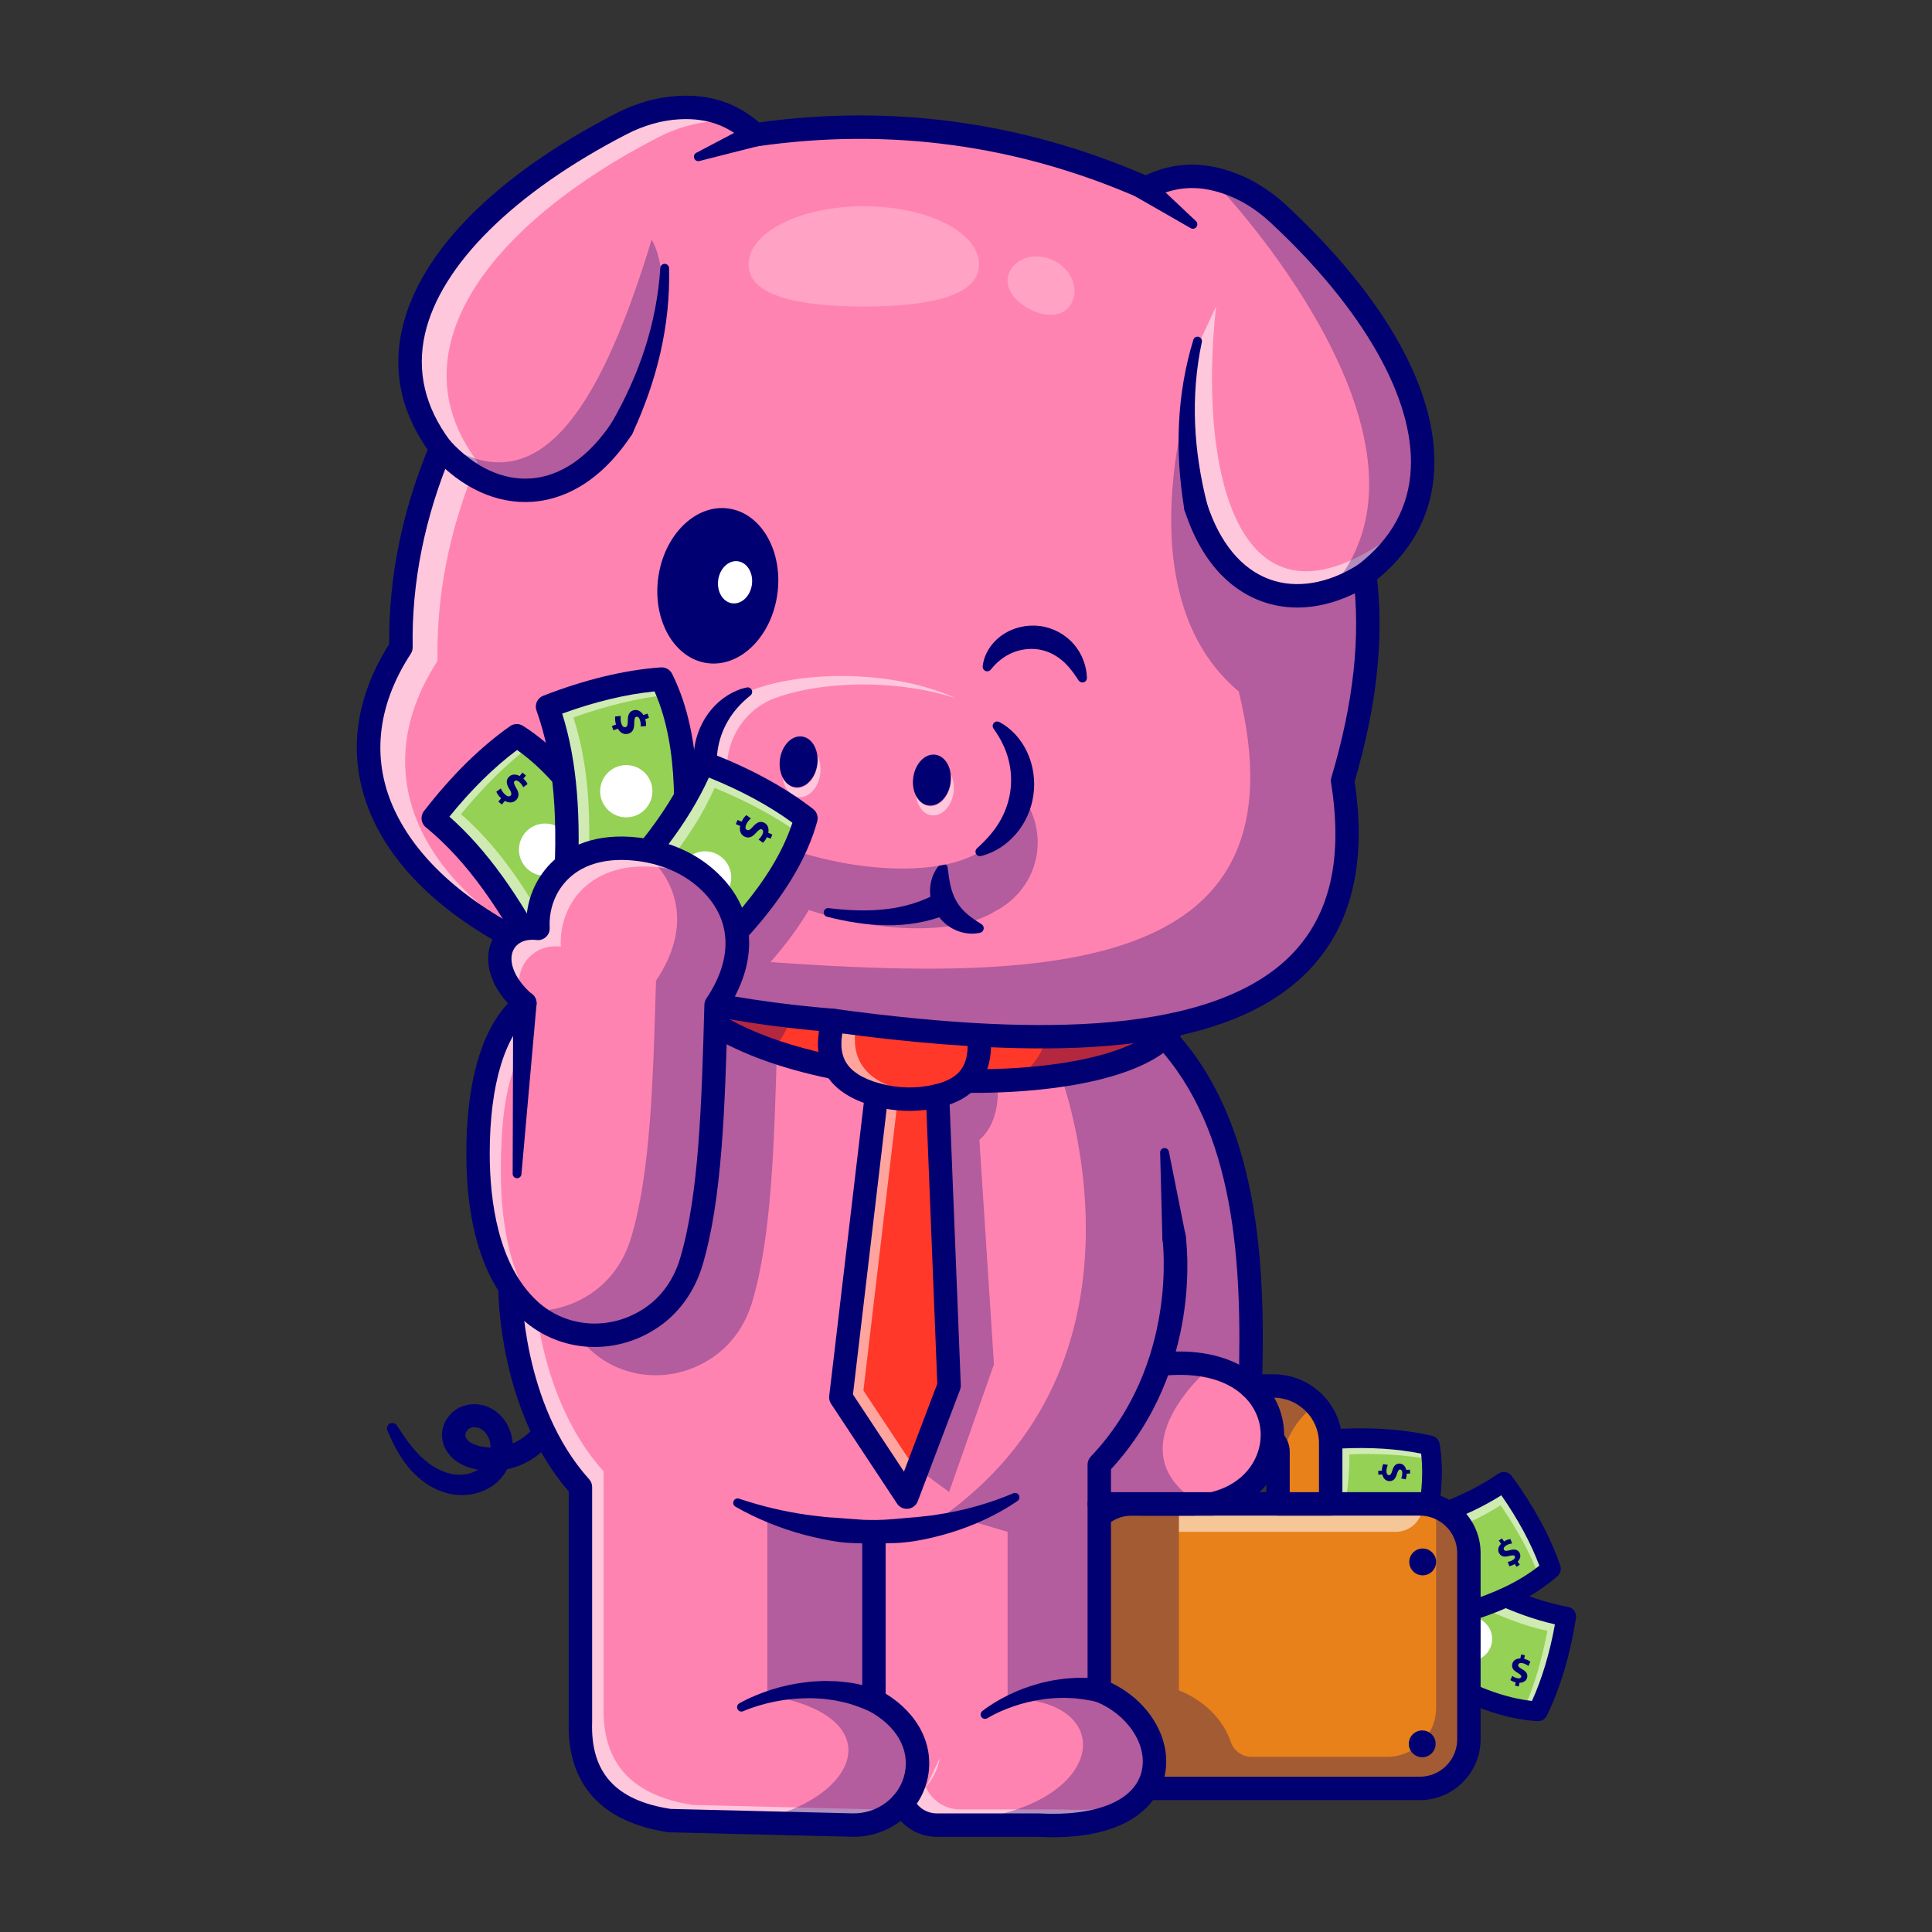 <?xml version="1.0" encoding="UTF-8" standalone="no"?>
<!-- Generator: Adobe Illustrator 27.5.0, SVG Export Plug-In . SVG Version: 6.00 Build 0)  -->

<svg
   version="1.1"
   id="Layer_1"
   x="0px"
   y="0px"
   viewBox="0 0 4000 4000"
   style="enable-background:new 0 0 4000 4000;"
   xml:space="preserve"
   sodipodi:docname="piggyPal.svg"
   inkscape:version="1.4 (e7c3feb1, 2024-10-09)"
   xmlns:inkscape="http://www.inkscape.org/namespaces/inkscape"
   xmlns:sodipodi="http://sodipodi.sourceforge.net/DTD/sodipodi-0.dtd"
   xmlns="http://www.w3.org/2000/svg"
   xmlns:svg="http://www.w3.org/2000/svg"><rect x="0" y="0" width="4000" height="4000" fill="#333333" stroke="none"/><defs
   id="defs136" /><sodipodi:namedview
   id="namedview136"
   pagecolor="#57cc99"
   bordercolor="#000000"
   borderopacity="0.25"
   inkscape:showpageshadow="2"
   inkscape:pageopacity="0.0"
   inkscape:pagecheckerboard="0"
   inkscape:deskcolor="#d1d1d1"
   inkscape:zoom="0.1204592"
   inkscape:cx="1876.1539"
   inkscape:cy="1693.5194"
   inkscape:window-width="1712"
   inkscape:window-height="1069"
   inkscape:window-x="0"
   inkscape:window-y="43"
   inkscape:window-maximized="0"
   inkscape:current-layer="g136" />
<g
   id="g136">
	
	<g
   id="g135"
   transform="matrix(1.246,0,0,1.246,-489.07,-584.87)">
		<g
   id="g2">
			<path
   style="fill:#000072"
   d="m 1051.92,2837.947 c 13.86,21.411 28.134,42.051 45.962,57.185 17.468,15.234 38.999,25.168 59.283,24.697 10.208,-0.095 20.317,-2.781 28.5,-7.561 8.323,-4.719 14.385,-11.394 18.108,-19.832 3.711,-8.362 4.835,-18.062 2.935,-26.565 -1.775,-8.538 -6.713,-16.401 -12.686,-20.654 -5.573,-4.189 -13.916,-5.366 -19.224,-3.289 -1.394,0.515 -2.383,1.06 -3.461,1.863 -1.061,0.798 -2.073,1.814 -2.913,2.944 -1.705,2.273 -2.601,4.941 -2.664,6.902 -0.398,3.335 3.047,9.807 10,13.574 6.898,4.089 18.099,6.589 28.468,7.283 21.101,1.309 42.982,-5.098 59.65,-17.874 16.912,-12.8 29.103,-32.346 33.656,-53.171 l 0.052,-0.242 c 2.091,-9.565 11.543,-15.625 21.11,-13.533 9.279,2.029 15.25,11.023 13.694,20.288 -5.083,29.941 -21.455,57.28 -45.234,76.321 -23.91,19.312 -54.755,28.574 -85.145,26.958 -7.62,-0.413 -15.212,-1.528 -22.706,-3.34 -7.516,-1.882 -15.375,-4.614 -23.053,-9.058 -7.638,-4.38 -15.14,-10.823 -20.543,-18.975 -5.455,-8.105 -9.238,-18.589 -8.721,-29.836 0.48,-10.972 4.598,-20.845 10.732,-28.794 3.082,-3.989 6.715,-7.546 10.863,-10.557 4.126,-3.015 8.931,-5.469 13.635,-7.058 19.243,-6.365 39.147,-2.092 54.286,9.033 14.888,11.165 23.557,27.292 26.719,43.999 3.181,16.846 0.593,33.992 -6.488,49.036 -3.535,7.542 -8.369,14.531 -14.198,20.691 -5.858,6.067 -12.632,11.077 -19.841,14.907 -14.495,7.603 -30.389,10.828 -45.972,10.369 -15.768,-0.513 -30.73,-5.188 -43.899,-11.929 -13.215,-6.836 -24.585,-16.035 -34.464,-26.213 -19.603,-20.752 -32.172,-45.176 -42.161,-69.368 -1.875,-4.543 0.287,-9.746 4.83,-11.624 4.031,-1.663 8.583,-0.149 10.868,3.386 z"
   id="path1" />
		</g>
		<g
   id="g9">
			<g
   id="g3">
				<path
   style="fill:#94d154"
   d="m 2995,3155.631 c -85.28,-15.898 -168.09,-62.044 -250.07,-118.381 l -73.359,143.225 c 93.328,71.029 185.986,126.871 276.431,132.547 22.58,-46.157 37.767,-99.058 46.998,-157.391 z"
   id="path2" />
				<path
   style="fill:#000072"
   d="m 2949.472,3315.55 -1.621,-0.103 c -99.448,-6.24 -200.674,-74.375 -277.751,-133.037 l -1.619,-1.23 75.547,-147.5 2.28,1.567 c 98.809,67.905 175.645,104.297 249.136,117.998 l 2.327,0.43 -0.371,2.339 c -9.556,60.386 -25.439,113.57 -47.214,158.076 z m -274.81,-135.777 c 75.903,57.647 174.927,123.97 271.87,130.713 20.916,-43.198 36.282,-94.624 45.693,-152.905 -72.915,-14.048 -149.128,-50.171 -246.392,-116.763 z"
   id="path3" />
			</g>
			<g
   style="opacity:0.55"
   id="g4">
				<path
   style="fill:#ffffff"
   d="m 2963.678,3179.318 c -79.837,-17.308 -156.667,-61.338 -232.437,-115.408 l 13.68,-26.665 c 81.991,56.32 164.776,102.49 250.078,118.386 -9.241,58.337 -24.41,111.232 -46.983,157.399 -7.913,-0.486 -15.872,-1.379 -23.809,-2.637 17.592,-39.403 30.484,-83.344 39.471,-131.075 z"
   id="path4" />
			</g>
			<g
   id="g5">
				<path
   style="fill:#000072"
   d="m 2948.007,3329.397 c -0.342,0 -0.686,-0.01 -1.03,-0.034 -103.184,-6.475 -206.682,-76.006 -285.322,-135.854 -6.311,-4.804 -8.274,-13.438 -4.658,-20.498 l 73.359,-143.227 c 2.146,-4.19 5.996,-7.256 10.562,-8.408 4.568,-1.157 9.407,-0.288 13.289,2.378 97.124,66.748 172.312,102.456 243.794,115.781 8.721,1.626 14.561,9.897 13.174,18.657 -9.773,61.758 -26.079,116.269 -48.462,162.026 -2.76,5.639 -8.485,9.179 -14.706,9.179 z m -255.591,-153.696 c 70.449,52.774 159.177,110.445 245.642,120.024 16.741,-36.816 29.543,-79.512 38.162,-127.261 -67.471,-15.332 -138.171,-49.038 -225.156,-107.265 z"
   id="path5" />
			</g>
			<g
   id="g6">
				
					<circle
   transform="matrix(0.598,-0.801,0.801,0.598,-1417.541,3556.584)"
   style="fill:#ffffff"
   cx="2836.938"
   cy="3191.499"
   id="ellipse5"
   r="36.577" />
			</g>
			<g
   id="g8">
				<g
   id="g7">
					<path
   style="fill:#000072"
   d="m 2926.242,3219.774 -1.13,6.039 c 4.225,0.989 8.143,2.906 10.299,4.759 l -3.302,7.08 c -2.399,-1.96 -5.897,-3.997 -10.034,-4.771 -3.624,-0.678 -6.366,0.256 -6.842,2.801 -0.452,2.415 1.297,4.323 5.706,6.793 6.375,3.561 10.425,7.609 9.271,13.776 -1.047,5.597 -5.813,9.247 -12.866,9.31 l -1.13,6.04 -6.229,-1.165 1.047,-5.594 c -4.225,-0.989 -6.922,-2.415 -8.828,-3.825 l 3.188,-6.842 c 1.521,1.01 4.172,3.021 8.754,3.878 4.132,0.773 5.801,-0.758 6.134,-2.539 0.392,-2.097 -1.584,-3.849 -6.609,-6.895 -7.064,-4.087 -9.465,-8.156 -8.394,-13.88 1.059,-5.659 5.97,-9.74 13.519,-9.646 l 1.213,-6.485 z"
   id="path6" />
				</g>
			</g>
		</g>
		<g
   id="g16">
			<g
   id="g10">
				<path
   style="fill:#94d154"
   d="m 2891.342,2931.646 c -71.477,49.157 -162.628,75.207 -260.407,93.472 l 49.611,153.081 c 116.197,-15.926 221.167,-42.101 289.052,-102.134 -16.738,-48.582 -43.471,-96.69 -78.256,-144.419 z"
   id="path9" />
				<path
   style="fill:#000072"
   d="m 2678.862,3180.887 -51.091,-157.647 2.717,-0.508 c 117.856,-22.017 197.881,-50.728 259.478,-93.086 l 1.948,-1.343 1.394,1.914 c 36.006,49.399 62.449,98.203 78.589,145.059 l 0.53,1.533 -1.216,1.079 c -74.641,66.001 -194.368,89.566 -290.334,102.72 z M 2634.098,3027 l 48.132,148.515 c 94.419,-13.042 211.306,-36.323 284.536,-100.195 -15.82,-45.323 -41.382,-92.52 -76.003,-140.332 -61.435,41.704 -140.83,70.161 -256.665,92.012 z"
   id="path10" />
			</g>
			<g
   style="opacity:0.55"
   id="g11">
				<path
   style="fill:#ffffff"
   d="m 2885.996,2970.55 c -68.632,44.308 -154.062,67.617 -245.851,83.086 l -9.22,-28.515 c 97.776,-18.285 188.926,-44.299 260.417,-93.474 34.781,47.738 61.522,95.83 78.272,144.415 -5.931,5.259 -12.185,10.265 -18.68,14.996 -15.478,-40.282 -37.487,-80.439 -64.938,-120.508 z"
   id="path11" />
			</g>
			<g
   id="g12">
				<path
   style="fill:#000072"
   d="m 2680.534,3194.578 c -7.007,0 -13.354,-4.502 -15.566,-11.328 l -49.612,-153.081 c -1.45,-4.482 -0.903,-9.37 1.501,-13.418 2.407,-4.048 6.44,-6.865 11.069,-7.729 115.847,-21.641 194.226,-49.663 254.136,-90.864 7.307,-5.024 17.288,-3.33 22.512,3.848 36.826,50.522 63.914,100.562 80.508,148.73 2.158,6.265 0.327,13.208 -4.636,17.598 -77.444,68.481 -199.763,92.671 -297.676,106.094 -0.749,0.101 -1.496,0.15 -2.236,0.15 z m -28.313,-156.89 39.663,122.378 c 87.114,-12.617 190.608,-34.722 258.445,-89.175 -14.246,-37.852 -35.437,-77.071 -63.159,-116.885 -58.501,36.944 -132.29,63.209 -234.949,83.682 z"
   id="path12" />
			</g>
			<g
   id="g13">
				
					<circle
   transform="matrix(0.904,-0.427,0.427,0.904,-1042.611,1493.534)"
   style="fill:#ffffff"
   cx="2805.124"
   cy="3068.892"
   id="ellipse12"
   r="36.577" />
			</g>
			<g
   id="g15">
				<g
   id="g14">
					<path
   style="fill:#000072"
   d="m 2888.206,3025.625 3.479,5.065 c 3.684,-2.293 7.808,-3.714 10.642,-3.932 l 2.681,7.338 c -3.081,0.314 -6.994,1.353 -10.464,3.736 -3.039,2.087 -4.314,4.688 -2.848,6.822 1.391,2.026 3.977,2.135 8.84,0.757 7.023,-1.999 12.749,-2.008 16.301,3.163 3.223,4.694 2.442,10.646 -2.494,15.684 l 3.479,5.065 -5.223,3.587 -3.222,-4.691 c -3.684,2.294 -6.598,3.196 -8.942,3.55 l -2.593,-7.088 c 1.789,-0.363 5.085,-0.821 8.927,-3.46 3.465,-2.38 3.559,-4.643 2.533,-6.136 -1.208,-1.759 -3.844,-1.596 -9.549,-0.19 -7.883,2.116 -12.458,0.943 -15.755,-3.857 -3.259,-4.746 -2.681,-11.105 2.716,-16.384 l -3.735,-5.438 z"
   id="path13" />
				</g>
			</g>
		</g>
		<g
   id="g23">
			<g
   id="g17">
				<path
   style="fill:#94d154"
   d="m 2604.571,2860.86 c 3.718,86.669 -22.591,177.746 -59.016,270.307 l 156.067,39.216 c 48.184,-106.928 81.722,-209.782 66.881,-299.181 -50.056,-11.605 -105.018,-14.486 -163.932,-10.342 z"
   id="path16" />
				<path
   style="fill:#000072"
   d="m 2703.002,3173.235 -160.72,-40.385 1.013,-2.573 c 43.901,-111.563 62.051,-194.624 58.848,-269.312 l -0.1,-2.363 2.358,-0.166 c 60.984,-4.282 116.379,-0.791 164.651,10.396 l 1.582,0.366 0.266,1.602 c 16.318,98.296 -27.266,212.271 -67.061,300.586 z m -154.175,-43.755 151.414,38.052 c 39.067,-86.943 81.384,-198.359 66.125,-294.331 -46.802,-10.645 -100.364,-14.023 -159.272,-10.078 2.734,74.209 -15.295,156.596 -58.267,266.357 z"
   id="path17" />
			</g>
			<g
   style="opacity:0.55"
   id="g18">
				<path
   style="fill:#ffffff"
   d="m 2634.704,2886.042 c 1.118,81.684 -24.476,166.457 -60.091,252.458 l -29.061,-7.323 c 36.406,-92.569 62.745,-183.626 59.019,-270.317 58.919,-4.135 113.872,-1.27 163.938,10.325 1.308,7.819 2.231,15.775 2.793,23.792 -42.354,-8.266 -88.069,-10.929 -136.598,-8.935 z"
   id="path18" />
			</g>
			<g
   id="g19">
				<path
   style="fill:#000072"
   d="m 2701.628,3186.76 c -1.323,0 -2.664,-0.161 -3.997,-0.493 l -156.067,-39.219 c -4.568,-1.147 -8.418,-4.209 -10.571,-8.398 -2.153,-4.185 -2.4,-9.102 -0.676,-13.482 43.154,-109.663 61.011,-190.962 57.896,-263.604 -0.381,-8.862 6.362,-16.416 15.21,-17.036 62.378,-4.404 119.155,-0.786 168.777,10.718 6.455,1.494 11.372,6.733 12.458,13.271 16.931,101.987 -27.502,218.491 -68.105,308.594 -2.694,5.978 -8.609,9.649 -14.925,9.649 z m -134.121,-66.962 124.766,31.353 c 35.552,-80.528 71.755,-179.966 61.616,-266.367 -39.639,-8.018 -84.124,-10.865 -132.583,-8.516 0.256,69.189 -16.658,145.663 -53.799,243.53 z"
   id="path19" />
			</g>
			<g
   id="g20">
				
					<circle
   transform="matrix(0.739,-0.674,0.674,0.739,-1327.431,2586.548)"
   style="fill:#ffffff"
   cx="2675.117"
   cy="3006.782"
   id="ellipse19"
   r="36.577" />
			</g>
			<g
   id="g22">
				<g
   id="g21">
					<path
   style="fill:#000072"
   d="m 2682.552,2913.405 6.139,-0.26 c 0.012,-4.339 0.998,-8.588 2.317,-11.106 l 7.642,1.622 c -1.369,2.778 -2.566,6.646 -2.388,10.851 0.156,3.684 1.683,6.145 4.27,6.035 2.455,-0.104 3.92,-2.238 5.334,-7.09 2.034,-7.013 5.066,-11.87 11.333,-12.135 5.689,-0.24 10.319,3.582 11.969,10.439 l 6.139,-0.259 0.267,6.331 -5.686,0.24 c -0.012,4.339 -0.794,7.288 -1.738,9.463 l -7.384,-1.565 c 0.642,-1.709 2.003,-4.745 1.807,-9.402 -0.177,-4.2 -2.045,-5.481 -3.855,-5.405 -2.132,0.09 -3.394,2.41 -5.23,7.992 -2.391,7.803 -5.814,11.059 -11.632,11.304 -5.752,0.243 -10.834,-3.623 -12.443,-10.999 l -6.592,0.279 z"
   id="path20" />
				</g>
			</g>
		</g>
		<g
   id="g24">
			<path
   style="fill:#e8811a"
   d="m 2833.302,3049.946 v 309.536 c 0,45.067 -36.558,81.626 -81.625,81.626 h -478.476 c -45.115,0 -81.626,-36.559 -81.626,-81.626 v -309.536 c 0,-45.067 36.51,-81.625 81.626,-81.625 h 478.476 c 45.066,0 81.625,36.559 81.625,81.625 z"
   id="path23" />
		</g>
		<g
   style="opacity:0.55"
   id="g25">
			<path
   style="fill:#ffffff"
   d="m 2711.983,3014.725 h -360.608 v -44.53 h 405.138 v 0 c 0,24.594 -19.936,44.53 -44.53,44.53 z"
   id="path24" />
		</g>
		<g
   id="g26">
			<path
   style="fill:#000072"
   d="m 2751.652,3460.554 h -478.459 c -55.735,0 -101.079,-45.346 -101.079,-101.079 v -309.521 c 0,-55.733 45.344,-101.079 101.079,-101.079 h 478.459 c 55.735,0 101.079,45.346 101.079,101.079 v 309.521 c 0,55.733 -45.344,101.079 -101.079,101.079 z m -478.459,-472.783 c -34.29,0 -62.188,27.896 -62.188,62.183 v 309.521 c 0,34.287 27.898,62.183 62.188,62.183 h 478.459 c 34.29,0 62.188,-27.896 62.188,-62.183 v -309.521 c 0,-34.287 -27.898,-62.183 -62.188,-62.183 z"
   id="path25" />
		</g>
		<g
   id="g28">
			<g
   id="g27">
				<path
   style="fill:#e8811a"
   d="m 2603.641,2867.346 v 100.975 h -87.508 v -86.39 c 0,-14.828 -12.057,-26.885 -26.884,-26.885 h -86.001 c -14.828,0 -26.885,12.057 -26.885,26.885 v 86.39 h -87.508 v -100.975 c 0,-30.822 14.779,-58.29 37.628,-75.597 15.897,-12.154 35.781,-19.349 57.318,-19.349 h 124.894 c 28.586,0 54.207,12.688 71.611,32.718 14.536,16.675 23.335,38.455 23.335,62.228 z"
   id="path26" />
			</g>
		</g>
		<g
   id="g30">
			<g
   id="g29">
				<path
   style="fill:#000072"
   d="m 2603.632,2987.771 h -87.51 c -10.74,0 -19.446,-8.706 -19.446,-19.448 v -86.416 c 0,-4.087 -3.325,-7.412 -7.415,-7.412 h -86.038 c -4.089,0 -7.415,3.325 -7.415,7.412 v 86.416 c 0,10.742 -8.706,19.448 -19.446,19.448 h -87.51 c -10.74,0 -19.446,-8.706 -19.446,-19.448 v -101.001 c 0,-63.062 51.306,-114.37 114.37,-114.37 h 124.929 c 63.064,0 114.37,51.309 114.37,114.37 v 101.001 c 0,10.742 -8.703,19.448 -19.443,19.448 z m -68.064,-38.896 h 48.618 v -81.553 c 0,-41.616 -33.86,-75.474 -75.479,-75.474 h -124.929 c -41.619,0 -75.479,33.857 -75.479,75.474 v 81.553 h 48.618 v -66.968 c 0,-25.532 20.771,-46.309 46.306,-46.309 h 86.038 c 25.535,0 46.306,20.777 46.306,46.309 v 66.968 z"
   id="path28" />
			</g>
		</g>
		<g
   style="opacity:0.3"
   id="g31">
			<path
   style="fill:#000072"
   d="m 2833.302,3049.946 v 309.536 c 0,45.081 -36.545,81.626 -81.626,81.626 h -478.475 c -1.313,0 -2.625,-0.049 -3.938,-0.097 -1.555,-0.049 -3.063,-0.194 -4.57,-0.34 -0.972,-0.097 -1.993,-0.243 -2.966,-0.389 -0.583,-0.048 -1.167,-0.146 -1.75,-0.243 -3.792,-0.632 -7.487,-1.507 -11.084,-2.625 -1.216,-0.34 -2.479,-0.778 -3.695,-1.215 -2.528,-0.924 -5.007,-1.993 -7.39,-3.16 -1.069,-0.486 -2.09,-1.021 -3.111,-1.604 -2.479,-1.264 -4.862,-2.722 -7.146,-4.278 -1.118,-0.729 -2.188,-1.507 -3.209,-2.285 -0.972,-0.729 -1.944,-1.458 -2.916,-2.285 -0.633,-0.535 -1.313,-1.07 -1.993,-1.702 -0.535,-0.437 -1.119,-0.924 -1.653,-1.458 -2.723,-2.528 -5.348,-5.299 -7.73,-8.216 -0.68,-0.826 -1.361,-1.653 -1.993,-2.528 -2.139,-2.82 -4.133,-5.834 -5.883,-8.994 -0.486,-0.875 -0.972,-1.75 -1.409,-2.576 -0.827,-1.604 -1.605,-3.209 -2.333,-4.862 -0.973,-2.237 -1.848,-4.522 -2.625,-6.855 -2.771,-8.119 -4.23,-16.87 -4.23,-25.912 v -309.536 c 0,-45.067 36.51,-81.625 81.626,-81.625 h 78.174 v 309.925 c 43.321,16.878 74.27,49.921 86.261,85.594 4.994,14.856 18.891,24.861 34.564,24.861 h 224.978 c 45.081,0 81.626,-36.545 81.626,-81.626 v -309.536 c 0,-9.043 -1.459,-17.793 -4.229,-25.912 33.931,9.867 58.725,41.224 58.725,78.317 z"
   id="path30" />
		</g>
		<g
   style="opacity:0.3"
   id="g32">
			<path
   style="fill:#000072"
   d="m 2580.306,2805.118 -5.494,1.313 c 0,0 -55.908,40.01 -52.262,109.482 0.777,15.119 -1.216,33.885 -5.688,52.408 h -0.73 v -86.39 c 0,-14.828 -12.057,-26.885 -26.884,-26.885 h -86.001 c -14.828,0 -26.885,12.057 -26.885,26.885 v 61.693 c -30.287,-64.513 -46.865,-113.615 -49.88,-151.875 15.897,-12.154 35.781,-19.349 57.318,-19.349 h 124.894 c 28.587,0 54.208,12.688 71.612,32.718 z"
   id="path31" />
		</g>
		<g
   id="g33">
			<path
   style="fill:#ff83b0;stroke:#000072;stroke-width:4.862;stroke-miterlimit:10"
   d="m 2327.505,2192.074 -0.681,-0.729 -89.89,-96.308 -846.787,23.481 -150.223,489.316 c 0,0 -1.215,201.269 117.067,332.531 v 388.925 c -3.354,96.21 47.595,150.125 148.278,165.293 l 122.949,3.014 180.073,4.375 c 25.717,0.632 50.219,-7.875 69.471,-22.946 4.57,-3.5 8.848,-7.487 12.689,-11.765 0.049,-0.049 0.097,-0.146 0.195,-0.195 0.68,-0.632 1.215,-1.312 1.799,-1.944 0.049,0.049 0.049,0.146 0.097,0.194 9.966,22.315 32.184,36.705 56.589,36.705 h 167.87 c 249.592,13.612 228.882,-174.336 102.093,-223.778 v -309.925 l 50.901,-118.136 -10.793,4.181 c 11.23,-15.849 21.05,-31.892 29.655,-47.935 l 0.097,-0.243 30.094,-69.763 c 70.493,-7.73 120.42,8.848 150.951,36.365 h 0.049 c 6.707,-216.533 -7.878,-436.859 -142.543,-580.713 z m -412.601,1228.032 c -1.41,6.563 -3.451,12.883 -6.028,18.863 -4.133,9.577 -9.723,18.377 -16.432,26.107 l 19.64,-40.886 c 0,-0.048 0,-0.048 0,-0.097 l 3.355,-6.952 c -0.146,0.972 -0.341,1.993 -0.535,2.965 z"
   id="path32" />
		</g>
		<g
   style="opacity:0.55"
   id="g34">
			<path
   style="fill:#ffffff"
   d="m 2155.551,3475.966 h -167.87 c -24.405,0 -46.622,-14.39 -56.588,-36.705 -0.049,-0.049 -0.049,-0.146 -0.097,-0.195 -0.584,0.632 -1.118,1.313 -1.799,1.945 -0.097,0.049 -0.146,0.146 -0.195,0.194 -3.84,4.278 -8.118,8.265 -12.688,11.765 -7.05,5.494 -14.779,10.161 -23.044,13.807 10.209,21.488 31.989,35.246 55.859,35.246 h 167.87 c 86.147,4.716 140.11,-14.634 168.599,-43.997 -30.677,13.759 -73.41,21.051 -130.047,17.94 z m -204.915,-77.931 c 0,0.048 0,0.048 0,0.097 l -19.64,40.886 c 6.708,-7.73 12.299,-16.529 16.432,-26.106 2.577,-5.98 4.619,-12.3 6.028,-18.863 0.195,-0.972 0.389,-1.993 0.535,-2.966 z m -103.794,77.882 -180.073,-4.375 -122.949,-3.014 c -100.683,-15.168 -151.632,-69.083 -148.278,-165.293 V 2914.31 C 1277.26,2783.048 1278.476,2581.779 1278.476,2581.779 l 142.492,-464.134 -30.822,0.875 -150.223,489.316 c 0,0 -1.215,201.269 117.067,332.531 v 388.925 c -3.354,96.21 47.595,150.125 148.278,165.293 l 122.949,3.014 180.073,4.375 c 25.717,0.632 50.219,-7.875 69.471,-22.946 4.181,-3.208 8.07,-6.806 11.619,-10.647 -13.272,5.202 -27.71,7.925 -42.538,7.536 z"
   id="path33" />
		</g>
		<g
   style="opacity:0.55"
   id="g35">
			<path
   style="fill:#ffffff"
   d="m 1912.083,3424.093 c 0,0.049 0,0.049 0,0.097 l -19.64,40.886 c 6.709,-7.73 12.299,-16.53 16.432,-26.107 2.577,-5.98 4.618,-12.3 6.028,-18.863 0.195,-0.972 0.389,-1.993 0.535,-2.966 z m -19.543,41.226 c -0.048,-0.049 -0.048,-0.146 -0.097,-0.194 -0.583,0.632 -1.119,1.313 -1.799,1.944 -0.097,0.049 -0.146,0.146 -0.195,0.195 -0.341,0.389 -0.68,0.778 -1.021,1.118 1.264,-0.535 2.577,-1.069 3.841,-1.604 -0.291,-0.487 -0.534,-0.973 -0.729,-1.459 z"
   id="path34" />
		</g>
		<g
   id="g36">
			<path
   style="fill:#f48cca"
   d="m 1892.443,3465.076 22.995,-47.935 c -0.146,0.972 -0.34,1.993 -0.535,2.966 -3.646,17.112 -11.521,32.377 -22.46,44.969 z"
   id="path35" />
			<path
   style="fill:#000072"
   d="m 1882.448,3480.291 37.81,-78.819 -2.415,16.03 c -0.154,1.011 -0.354,2.07 -0.557,3.081 -3.623,16.997 -11.577,32.925 -23.008,46.084 z"
   id="path36" />
		</g>
		<g
   id="g38">
			<path
   style="fill:#ff3829"
   d="m 2343.305,2171.851 c -29.169,53.623 -137.679,84.591 -267.775,92.175 -170.787,10.063 -378.862,-20.127 -494.033,-92.175 l 0.875,-32.427 563.893,24.016 z"
   id="path37" />
			<path
   style="fill:#000072"
   d="m 2010.802,2268.206 c -147.976,0 -323.833,-27.627 -430.542,-94.385 l -1.125,-0.703 0.974,-36.123 2.363,0.102 764.661,32.583 -1.785,3.281 c -27.322,50.224 -128.137,85.136 -269.685,93.388 -20.752,1.222 -42.5,1.857 -64.861,1.857 z m -426.943,-97.627 c 122.143,75.757 334.663,100.356 491.533,91.123 136.78,-7.973 234.824,-40.644 263.965,-87.695 l -754.722,-32.158 z"
   id="path38" />
		</g>
		<g
   id="g40">
			<path
   style="fill:#f48cca"
   d="m 2288.855,2806.431 -18.862,43.754 -10.793,4.181 c 11.23,-15.849 21.05,-31.892 29.655,-47.935 z"
   id="path39" />
			<path
   style="fill:#000072"
   d="m 2252.548,2859.554 4.67,-6.592 c 10.718,-15.127 20.64,-31.172 29.495,-47.681 l 4.373,2.109 -19.265,44.693 z m 18.933,-18.965 c -1.887,2.905 -3.801,5.786 -5.747,8.638 l 2.429,-0.942 z"
   id="path40" />
		</g>
		<g
   id="g42">
			<path
   style="fill:#f48cca"
   d="m 2319.046,2736.424 c -7.73,22.849 -17.599,46.282 -30.094,69.763 z"
   id="path41" />
			<path
   style="fill:#000072"
   d="m 2291.098,2807.332 -4.377,-2.104 30.093,-69.765 4.534,1.743 c -8.182,24.188 -18.36,47.782 -30.25,70.126 z"
   id="path42" />
		</g>
		<g
   id="g44">
			<path
   style="fill:#f48cca"
   d="m 1915.438,3417.141 c -0.146,0.972 -0.34,1.993 -0.535,2.966 -3.646,17.113 -11.522,32.378 -22.46,44.969 z"
   id="path43" />
			<path
   style="fill:#000072"
   d="m 1882.448,3480.291 37.81,-78.819 -2.415,16.03 c -0.154,1.011 -0.354,2.07 -0.557,3.081 -3.623,16.997 -11.577,32.925 -23.008,46.084 z"
   id="path44" />
		</g>
		<g
   id="g46">
			<path
   style="fill:#f48cca"
   d="m 2319.046,2736.424 c -7.73,22.849 -17.599,46.282 -30.094,69.763 z"
   id="path45" />
			<path
   style="fill:#000072"
   d="m 2291.098,2807.332 -4.377,-2.104 30.093,-69.765 4.534,1.743 c -8.182,24.188 -18.36,47.782 -30.25,70.126 z"
   id="path46" />
		</g>
		<g
   id="g48">
			<path
   style="fill:#ff83b0"
   d="m 2407.088,2968.321 h -187.996 v -78.32 l 69.763,-83.57 0.097,-0.243 c 12.495,-23.481 22.364,-46.914 30.094,-69.763 32.912,-3.597 61.353,-1.896 85.417,3.743 27.468,6.417 49.297,17.939 65.534,32.621 h 0.049 c 66.506,59.894 41.128,171.37 -62.958,195.532 z"
   id="path47" />
			<path
   style="fill:#000072"
   d="m 2407.367,2970.755 h -190.708 v -81.631 l 70.146,-84.077 c 11.768,-22.109 21.838,-45.464 29.937,-69.404 l 0.496,-1.465 1.543,-0.171 c 31.692,-3.467 60.708,-2.188 86.235,3.794 26.404,6.167 48.572,17.119 65.911,32.559 v 0 l 0.742,0.625 c 31.792,28.628 44.509,69.99 34.021,110.645 -11.392,44.16 -48.049,77.451 -98.054,89.063 z m -185.844,-4.863 h 185.286 c 48.069,-11.25 83.267,-43.189 94.177,-85.479 9.956,-38.584 -1.973,-77.852 -31.912,-105.22 l -0.708,-0.601 c -16.821,-15.21 -38.508,-25.996 -64.456,-32.055 -24.583,-5.762 -52.527,-7.056 -83.064,-3.862 -8.096,23.677 -18.101,46.767 -29.749,68.657 l -0.378,0.654 -69.197,82.896 v 75.01 z"
   id="path48" />
		</g>
		<g
   id="g50">
			<path
   style="fill:#f48cca"
   d="m 2319.046,2736.424 c -7.73,22.849 -17.599,46.282 -30.094,69.763 z"
   id="path49" />
			<path
   style="fill:#000072"
   d="m 2291.098,2807.332 -4.377,-2.104 30.093,-69.765 4.534,1.743 c -8.182,24.188 -18.36,47.782 -30.25,70.126 z"
   id="path50" />
		</g>
		<g
   id="g52">
			<path
   style="fill:#ff83b0"
   d="m 2728.195,1347.572 c -14.293,25.28 -34.177,48.761 -60.283,70.104 -2.528,2.091 -5.056,4.133 -7.681,6.126 15.459,121.248 -5.979,239.238 -36.802,342.935 68.548,431.755 -351.005,466.03 -846.302,398.308 -58.533,-4.764 -114.052,-11.667 -166.411,-20.564 -3.549,-0.583 -7.098,-1.216 -10.647,-1.848 -48.713,-8.605 -94.703,-18.911 -137.825,-30.725 -393.057,-107.926 -549.309,-342.983 -403.462,-566.81 -1.896,-108.17 19.058,-218.43 66.507,-331.121 -141.229,-187.705 25.085,-397.093 299.278,-538.662 30.093,-15.557 62.957,-25.475 96.794,-27.176 57.464,-2.868 95.627,16.87 126.498,45.213 224.701,-32.524 440.944,-2.966 648.678,88.675 37.336,-19.009 79.438,-27.808 133.985,-9.626 2.916,0.972 5.785,1.993 8.605,3.111 28.731,10.939 54.74,28.1 77.347,49.053 189.893,176.28 293.638,378.181 211.721,523.007 z"
   id="path51" />
			<path
   style="fill:#000072"
   d="m 2123.134,2194.588 c -99.338,0 -214.373,-9.092 -346.338,-27.139 -57.72,-4.688 -113.779,-11.616 -166.489,-20.572 -3.545,-0.586 -7.104,-1.216 -10.664,-1.851 -48.027,-8.486 -94.473,-18.843 -138.042,-30.776 -233.469,-64.106 -390.295,-173.865 -441.592,-309.055 -32.09,-84.57 -19.521,-174.741 36.328,-260.801 -1.816,-109.98 20.444,-221.023 66.169,-330.076 -45.559,-61.101 -60.728,-126.775 -45.09,-195.229 27.529,-120.52 153.655,-246.609 346.035,-345.935 32.034,-16.558 64.932,-25.793 97.786,-27.444 50.3,-2.529 90.811,11.816 127.412,45.071 223.34,-32.109 441.294,-2.322 647.817,88.557 44.211,-22.222 87.087,-25.154 134.824,-9.246 2.957,0.986 5.869,2.024 8.733,3.157 27.766,10.574 54.053,27.244 78.103,49.534 209.272,194.27 288.591,390.898 212.185,525.984 v 0 c -14.678,25.955 -35.154,49.773 -60.862,70.791 -2.185,1.807 -4.377,3.584 -6.631,5.325 12.898,102.998 0.82,214.902 -36.904,342.017 20.811,131.79 -3.45,234.194 -72.112,304.353 -80.927,82.69 -220.707,123.335 -430.668,123.335 z M 1532.214,650.293 c -3.53,0 -7.102,0.09 -10.733,0.271 -32.156,1.619 -64.385,10.671 -95.798,26.909 -191.106,98.669 -316.316,223.579 -343.528,342.7 -15.398,67.41 -0.234,132.124 45.076,192.341 l 0.84,1.118 -0.542,1.287 c -45.93,109.084 -68.242,220.159 -66.316,330.137 l 0.012,0.745 -0.408,0.625 c -55.317,84.893 -67.857,173.777 -36.262,257.043 50.73,133.704 206.401,242.407 438.332,306.094 43.423,11.895 89.722,22.217 137.603,30.679 3.542,0.625 7.083,1.255 10.62,1.841 52.583,8.935 108.501,15.84 166.213,20.537 409.368,55.962 654.958,25.854 773.005,-94.766 67.625,-69.099 91.409,-170.281 70.698,-300.738 l -0.088,-0.544 0.159,-0.53 c 37.822,-127.246 49.834,-239.094 36.721,-341.934 l -0.176,-1.394 1.118,-0.85 c 2.598,-1.973 5.098,-3.994 7.603,-6.064 25.249,-20.642 45.337,-43.997 59.714,-69.426 v 0 c 75.225,-132.993 -3.75,-327.395 -211.257,-520.027 -23.589,-21.865 -49.348,-38.206 -76.558,-48.567 -2.813,-1.113 -5.637,-2.117 -8.511,-3.074 -46.785,-15.601 -88.77,-12.583 -132.112,9.485 l -1.028,0.525 -1.057,-0.466 c -206.343,-91.025 -424.15,-120.793 -647.349,-88.494 l -1.143,0.166 -0.85,-0.781 c -33.163,-30.448 -69.623,-44.848 -113.998,-44.848 z"
   id="path52" />
		</g>
		<g
   style="opacity:0.55"
   id="g53">
			<path
   style="fill:#ffffff"
   d="m 1621.12,672.641 c -11.96,-1.847 -24.941,-2.528 -39.087,-1.799 -33.836,1.701 -66.7,11.619 -96.794,27.176 -274.193,141.569 -440.506,350.956 -299.278,538.661 -47.449,112.691 -68.403,222.951 -66.506,331.121 -128.054,196.504 -23.238,401.662 270.254,521.841 -339.289,-115.705 -467.439,-335.059 -330.927,-544.544 -1.896,-108.17 19.058,-218.43 66.507,-331.121 -141.229,-187.705 25.085,-397.093 299.278,-538.662 30.093,-15.557 62.957,-25.475 96.794,-27.176 42.003,-2.09 73.7,7.876 99.759,24.503 z"
   id="path53" />
		</g>
		<g
   id="g54">
			<path
   style="fill:#000072"
   d="m 2010.046,2285.35 c -158.567,0 -334.006,-31.426 -438.879,-97.012 -9.106,-5.698 -11.873,-17.696 -6.177,-26.802 5.696,-9.102 17.691,-11.86 26.797,-6.177 147.537,92.271 457.283,112.563 625.295,68.438 57.026,-14.971 95.784,-36.724 109.128,-61.245 5.132,-9.429 16.943,-12.915 26.375,-7.783 9.434,5.132 12.92,16.944 7.786,26.377 -19.06,35.024 -63.948,62.031 -133.411,80.268 -60.315,15.835 -136.458,23.936 -216.914,23.936 z"
   id="path54" />
		</g>
		<g
   style="opacity:0.55"
   id="g55">
			<path
   style="fill:#ffffff"
   d="m 2746.183,1327.542 c -296.829,253.591 -363.723,-74.139 -333.017,-348.817 l -34.984,74.915 c -45.286,185.919 -13.612,456.211 233.109,394.271 0,0 92.353,-40.153 134.892,-120.369 z"
   id="path55" />
		</g>
		<g
   id="g57">
			<path
   style="fill:#ff3829"
   d="m 1777.103,2165.046 c -14.091,50.254 -8.14,101.109 71.92,123.285 33.041,9.152 68.072,10.032 101.393,1.963 47.197,-11.429 73.503,-38.766 68.955,-98.196"
   id="path56" />
			<path
   style="fill:#000072"
   d="m 1903.827,2298.138 c -18.564,0 -37.234,-2.525 -55.425,-7.563 -34.263,-9.492 -57.732,-25.112 -69.756,-46.426 -11.748,-20.83 -12.986,-46.909 -3.784,-79.731 l 4.482,1.26 c -8.852,31.567 -7.754,56.49 3.354,76.187 11.394,20.196 33.919,35.078 66.943,44.229 33.035,9.141 67.688,9.814 100.227,1.943 50.593,-12.256 71.313,-41.787 67.183,-95.762 l 4.639,-0.352 c 4.282,55.933 -18.193,87.91 -70.727,100.635 -15.373,3.719 -31.215,5.58 -47.136,5.58 z"
   id="path57" />
		</g>
		<g
   style="opacity:0.55"
   id="g58">
			<path
   style="fill:#ffffff"
   d="m 1959.29,2287.847 c -2.868,0.875 -5.834,1.702 -8.896,2.431 -33.302,8.07 -68.354,7.195 -101.364,-1.945 -80.07,-22.169 -86.001,-73.021 -71.903,-123.29 l 38.844,4.327 c -9.771,46.233 1.07,91.057 74.869,111.476 22.265,6.175 45.503,8.557 68.45,7.001 z"
   id="path58" />
		</g>
		<g
   id="g59">
			<path
   style="fill:#000072"
   d="m 1408.983,1171.589 c 22.43,-39.106 41.301,-80.339 55.162,-123.416 13.884,-43.047 22.666,-87.939 25.538,-133.525 0.254,-4.023 3.721,-7.08 7.744,-6.826 3.798,0.239 6.733,3.374 6.838,7.104 1.16,46.887 -3.794,94.16 -14.327,140.29 -10.496,46.157 -26.467,91.125 -46.385,134.194 l -0.017,0.034 c -4.513,9.758 -16.08,14.009 -25.839,9.497 -9.757,-4.514 -14.009,-16.082 -9.496,-25.84 0.237,-0.506 0.51,-1.033 0.782,-1.512 z"
   id="path59" />
		</g>
		<g
   id="g60">
			<path
   style="fill:#000072"
   d="m 2548.254,1478.892 c -20.317,0 -40.127,-3.367 -58.997,-10.176 -40.994,-14.795 -96.521,-52.983 -128.264,-150.896 -3.313,-10.215 2.285,-21.182 12.5,-24.495 10.22,-3.303 21.184,2.285 24.497,12.503 21.282,65.645 57.407,109.319 104.47,126.304 44.265,15.984 96.299,7.346 146.628,-24.299 55.203,-42.595 84.705,-96.418 87.698,-159.993 5.505,-117.029 -79.619,-266.111 -233.547,-409.023 -24.163,-22.434 -50.703,-38.572 -78.887,-47.966 -42.722,-14.238 -79.436,-11.624 -119.019,8.489 -5.208,2.642 -11.318,2.805 -16.658,0.457 -203.376,-89.714 -418.035,-119.045 -638.025,-87.205 -5.769,0.825 -11.626,-0.969 -15.923,-4.91 -32.737,-29.998 -67.39,-42.363 -112.373,-40.115 -29.668,1.487 -59.566,9.91 -88.865,25.037 -186.633,96.365 -308.643,217.139 -334.741,331.35 -14.177,62.043 -0.198,121.814 41.548,177.659 39.993,43.984 87.837,66.265 134.729,62.756 49.892,-3.733 96.413,-36.113 134.531,-93.64 5.935,-8.953 18.003,-11.399 26.953,-5.469 8.953,5.933 11.401,18 5.469,26.953 -56.855,85.801 -120.593,107.688 -164.053,110.94 -59.402,4.443 -118.735,-22.59 -167.078,-76.118 -0.391,-0.432 -0.759,-0.881 -1.111,-1.345 -49.358,-65.625 -65.811,-136.414 -48.904,-210.4 29.077,-127.246 155.085,-254.116 354.814,-357.241 34.265,-17.693 69.512,-27.559 104.761,-29.324 52.253,-2.627 94.971,11.428 133.594,44.116 221.248,-30.442 437.153,-0.933 642.112,87.764 45.984,-21.118 90.884,-23.196 140.537,-6.65 33.484,11.162 64.792,30.125 93.049,56.362 164.727,152.937 252.068,308.97 245.933,439.353 -3.567,75.811 -38.413,139.587 -103.572,189.558 -0.461,0.354 -0.938,0.688 -1.428,0.999 -40.413,25.594 -82.366,38.663 -122.378,38.665 z"
   id="path60" />
		</g>
		<g
   id="g61">
			<path
   style="fill:#000072"
   d="m 2122.067,2211.463 c -99.929,0 -215.21,-9.073 -347.068,-27.075 -384.341,-31.275 -668.218,-160.83 -759.382,-346.611 -47.192,-96.172 -38.999,-199.182 23.623,-298.25 -1.062,-111.125 21.846,-223.154 68.118,-333.071 4.165,-9.902 15.579,-14.543 25.466,-10.378 9.9,4.167 14.546,15.569 10.378,25.466 -44.983,106.855 -66.851,215.608 -64.997,323.232 0.066,3.882 -1.03,7.698 -3.152,10.95 -57.661,88.494 -66.14,180.1 -24.521,264.917 85.112,173.447 357.314,294.951 728.145,325.02 0.354,0.029 0.708,0.068 1.062,0.117 187.541,25.639 337.246,32.846 457.666,22.036 139.141,-12.48 240.337,-50.122 300.776,-111.885 64.539,-65.952 86.14,-159.546 66.04,-286.13 -0.454,-2.869 -0.261,-5.803 0.566,-8.589 37.129,-124.937 48.955,-234.5 36.152,-334.956 -1.357,-10.654 6.177,-20.391 16.831,-21.748 10.659,-1.362 20.391,6.177 21.748,16.831 13.357,104.785 1.514,218.247 -36.206,346.738 20.625,135.549 -5.386,241.531 -77.334,315.056 -84.211,86.055 -228.271,128.33 -443.911,128.33 z"
   id="path61" />
		</g>
		<g
   id="g62">
			<path
   style="fill:#000072"
   d="m 2360.228,1314.702 c -7.632,-46.833 -10.95,-94.438 -8.674,-141.721 2.233,-47.263 10.145,-94.133 23.845,-138.987 1.177,-3.857 5.256,-6.028 9.113,-4.851 3.639,1.111 5.771,4.841 5.01,8.494 -9.467,44.685 -13.054,90.288 -11.229,135.483 1.792,45.215 8.906,90 20.02,133.691 2.65,10.42 -3.649,21.013 -14.067,23.662 -10.419,2.651 -21.013,-3.647 -23.663,-14.065 -0.138,-0.544 -0.251,-1.089 -0.342,-1.631 z"
   id="path62" />
		</g>
		<g
   id="g63">
			<path
   style="fill:#000072"
   d="m 1654.838,711.497 -100.161,25.447 c -3.931,0.998 -7.926,-1.379 -8.925,-5.31 -0.853,-3.357 0.76,-6.76 3.696,-8.306 l 91.447,-48.137 c 9.57,-5.037 21.412,-1.362 26.45,8.206 5.037,9.57 1.362,21.414 -8.207,26.45 -1.363,0.717 -2.872,1.278 -4.3,1.65 z"
   id="path63" />
		</g>
		<g
   id="g64">
			<path
   style="fill:#000072"
   d="m 2304.558,765.901 75.175,70.911 c 2.95,2.783 3.086,7.429 0.304,10.381 -2.377,2.517 -6.116,2.981 -8.994,1.331 l -89.659,-51.389 c -9.382,-5.378 -12.629,-17.344 -7.251,-26.726 5.377,-9.385 17.344,-12.629 26.726,-7.253 1.336,0.765 2.619,1.737 3.699,2.745 z"
   id="path64" />
		</g>
		<g
   id="g65">
			
				<ellipse
   transform="matrix(0.135,-0.991,0.991,0.135,-59.559,2819.227)"
   style="fill:#000072"
   cx="1585.607"
   cy="1443.741"
   rx="129.649"
   ry="99.893"
   id="ellipse64" />
		</g>
		<g
   id="g66">
			
				<ellipse
   transform="matrix(0.135,-0.991,0.991,0.135,-28.972,2842.569)"
   style="fill:#ffffff"
   cx="1614.27"
   cy="1437.885"
   rx="35.246"
   ry="28.258"
   id="ellipse65" />
		</g>
		<g
   id="g67">
			<path
   style="fill:#000072"
   d="m 2025.386,1576.567 c 2.024,-20.107 14.565,-39.7 32.439,-51.926 17.802,-12.444 40.569,-17.878 62.449,-15.029 21.919,2.686 42.683,14.021 56.577,30.266 14.092,16.216 21.093,36.477 21.73,55.811 0.137,4.15 -3.118,7.627 -7.269,7.764 -2.722,0.09 -5.154,-1.279 -6.544,-3.401 l -0.194,-0.3 c -9.576,-14.707 -19.291,-27.312 -31.067,-35.962 -11.55,-8.777 -24.476,-13.999 -38.037,-15.64 -13.55,-1.528 -27.559,0.403 -40.648,5.852 -13.131,5.486 -25.135,14.553 -35.839,27.842 l -0.182,0.225 c -2.62,3.254 -7.38,3.767 -10.634,1.147 -2.052,-1.653 -3.01,-4.207 -2.781,-6.649 z"
   id="path66" />
		</g>
		<g
   id="g68">
			<path
   style="fill:#000072"
   d="m 1967.169,1911.448 c 1.675,12.012 2.848,22.112 5.096,31.155 2.267,9.014 5.197,16.792 9.27,23.992 4.095,7.17 9.392,13.804 16.296,20.034 6.886,6.311 15.27,11.948 25.243,18.22 l 0.389,0.244 c 3.649,2.295 4.746,7.114 2.451,10.764 -1.132,1.799 -2.899,2.983 -4.816,3.442 -13.037,3.074 -27.206,1.416 -40.316,-4.194 -13.059,-5.674 -24.855,-15.825 -32.577,-28.669 -7.823,-12.781 -11.313,-28.035 -10.077,-42.202 1.152,-14.189 6.383,-27.334 15.21,-37.417 2.871,-3.281 7.858,-3.613 11.138,-0.74 1.483,1.296 2.363,3.027 2.617,4.836 z"
   id="path67" />
		</g>
		<g
   id="g70">
			<g
   id="g69">
				<path
   style="fill:#ff83b0"
   d="m 2019.371,1885.353 c 87.048,-44.53 94.45,-155.201 28.803,-210.734 -93.187,-92.25 -305.318,-99.806 -411.782,-56.283 -78.142,35.88 -100.709,144.478 -28.803,210.734 93.944,74.927 318.204,113.055 411.782,56.283 z"
   id="path68" />
			</g>
		</g>
		<g
   style="opacity:0.3"
   id="g73">
			<g
   id="g71">
				<path
   style="fill:#000072"
   d="m 2623.428,1766.736 c 68.548,431.755 -351.005,466.03 -846.302,398.308 -58.533,-4.764 -114.052,-11.667 -166.411,-20.564 l -5.493,-6.709 c -1.702,1.604 -3.403,3.257 -5.154,4.861 -48.713,-8.605 -94.703,-18.911 -137.825,-30.725 l -58.047,-46.768 c 76.521,-73.312 143.611,-149.445 184.788,-233.161 2.431,-4.959 4.813,-9.918 7,-14.925 3.549,4.132 7.39,8.167 11.62,12.008 38.893,31.017 100.148,55.762 165.196,70.007 92.029,20.224 191.74,19.543 246.578,-13.71 40.885,-20.905 64.221,-56.491 70.59,-94.023 46.622,58.776 33.01,152.994 -45.699,193.247 -67.333,40.837 -202.338,32.573 -307.737,-3.208 -17.405,29.51 -38.99,58.29 -63.687,86.633 478.378,34.274 892.243,14.342 777.996,-449.695 -194.463,-162.522 -77.153,-510.416 -77.153,-510.416 -34.809,242.787 79.292,455.48 294.222,309.779 -2.528,2.091 -5.056,4.133 -7.681,6.126 15.461,121.248 -5.978,239.238 -36.801,342.935 z"
   id="path70" />
			</g>
			<g
   id="g72">
				<path
   style="fill:#000072"
   d="m 1595.984,1817.053 c -2.188,5.007 -4.57,9.966 -7,14.925 0,-7.195 0.632,-14.342 1.799,-21.391 1.653,2.188 3.355,4.327 5.201,6.466 z"
   id="path71" />
			</g>
		</g>
		<g
   style="opacity:0.55"
   id="g75">
			<g
   id="g74">
				<path
   style="fill:#ffffff"
   d="m 1643.725,1843.16 c 17.648,14.05 39.816,26.836 64.902,37.92 -39.865,-13.758 -75.306,-31.503 -101.023,-52.019 -71.903,-66.263 -49.345,-174.822 28.78,-210.749 85.515,-34.955 239.286,-36.948 344.734,11.473 -102.093,-33.496 -232.382,-28.489 -308.564,2.625 -78.173,35.88 -100.731,144.487 -28.829,210.75 z"
   id="path73" />
			</g>
		</g>
		<g
   id="g76">
			<path
   style="fill:#000072"
   d="m 1967.035,1988.484 c -32.695,13.33 -67.743,18.855 -101.586,18.386 -33.951,-0.398 -66.857,-6.169 -98.691,-14.165 -3.914,-0.984 -6.288,-4.954 -5.305,-8.867 0.908,-3.613 4.365,-5.918 7.971,-5.471 l 0.035,0.01 c 31.826,3.896 63.813,5.327 94.68,1.792 30.847,-3.462 60.322,-12.241 86.248,-26.829 9.382,-5.278 21.268,-1.953 26.547,7.429 5.28,9.382 1.953,21.27 -7.429,26.548 -0.686,0.386 -1.387,0.728 -2.096,1.023 z"
   id="path75" />
		</g>
		<g
   id="g77">
			
				<ellipse
   transform="matrix(0.135,-0.991,0.991,0.135,-233.513,3205.334)"
   style="fill:#000072"
   cx="1719.861"
   cy="1736.467"
   rx="42.539"
   ry="31.296"
   id="ellipse76" />
		</g>
		<g
   id="g78">
			
				<ellipse
   transform="matrix(0.135,-0.991,0.991,0.135,-71.951,3451.05)"
   style="fill:#000072"
   cx="1941.433"
   cy="1766.752"
   rx="42.539"
   ry="31.296"
   id="ellipse77" />
		</g>
		<g
   style="opacity:0.55"
   id="g79">
			<path
   style="fill:#ffffff"
   d="m 1755.395,1755.846 c -3.16,23.287 -19.641,40.254 -36.753,37.92 -13.369,-1.848 -23.141,-14.876 -25.329,-31.552 4.521,8.946 11.863,15.168 20.808,16.384 17.113,2.334 33.545,-14.633 36.754,-37.871 0.68,-5.153 0.68,-10.161 0.049,-14.828 4.229,8.216 6.027,18.814 4.471,29.947 z"
   id="path78" />
		</g>
		<g
   style="opacity:0.55"
   id="g80">
			<path
   style="fill:#ffffff"
   d="m 1976.986,1786.134 c -3.209,23.287 -19.641,40.254 -36.754,37.92 -13.369,-1.847 -23.19,-14.876 -25.377,-31.6 4.521,8.994 11.862,15.217 20.808,16.432 17.113,2.333 33.593,-14.633 36.802,-37.921 0.681,-5.105 0.681,-10.063 0.097,-14.73 4.132,8.216 5.931,18.766 4.424,29.899 z"
   id="path79" />
		</g>
		<g
   id="g81">
			<path
   style="fill:#000072"
   d="m 2052.883,1669.053 c 20.24,10.554 36.769,29.053 46.678,50.715 9.956,21.697 13.461,46.521 10.12,70.422 -3.22,23.921 -13.473,46.926 -29.047,64.961 -15.496,18.086 -36.062,31.143 -57.943,36.694 -4.003,1.016 -8.07,-1.406 -9.086,-5.41 -0.703,-2.773 0.244,-5.579 2.224,-7.378 l 0.22,-0.198 c 15.305,-13.838 27.977,-28.01 37.273,-43.777 9.297,-15.696 15.3,-32.683 17.889,-50.273 2.546,-17.593 1.61,-35.735 -3.002,-53.386 -4.514,-17.751 -12.9,-34.719 -24.746,-51.238 l -0.11,-0.151 c -2.405,-3.354 -1.636,-8.022 1.718,-10.43 2.367,-1.696 5.394,-1.809 7.812,-0.551 z"
   id="path80" />
		</g>
		<g
   id="g82">
			<path
   style="fill:#000072"
   d="m 1639.436,1624.963 c -15.845,12.732 -28.477,26.829 -37.588,42.717 -9.18,15.767 -14.95,32.993 -17.218,50.623 -2.227,17.642 -1.002,35.618 3.743,53.23 4.723,17.683 13.129,34.736 24.158,52.175 l 0.153,0.239 c 2.207,3.491 1.167,8.11 -2.323,10.317 -2.418,1.528 -5.388,1.494 -7.712,0.168 -19.589,-11.218 -35.896,-29.316 -45.969,-50.898 -10.165,-21.553 -13.867,-46.462 -10.551,-70.371 3.196,-23.921 13.232,-46.895 28.646,-65.125 15.359,-18.208 36.245,-31.594 58.575,-36.331 4.038,-0.857 8.005,1.724 8.861,5.762 0.604,2.847 -0.5,5.659 -2.621,7.371 z"
   id="path81" />
		</g>
		<g
   id="g83">
			<polyline
   style="fill:#ff3829"
   points="1950.416,2290.294 1969.548,2771.833 1899.279,2957.077 1789.67,2791.279      1849.023,2288.331    "
   id="polyline82" />
			<polygon
   style="fill:#000072"
   points="1952.741,2290.203 1971.891,2772.215 1899.843,2962.151 1787.26,2791.848 1787.358,2791.004 1846.711,2288.059 1851.335,2288.606 1792.079,2790.706 1898.715,2952.005 1967.204,2771.453 1948.093,2290.388 "
   id="polygon82" />
		</g>
		<g
   style="opacity:0.55"
   id="g84">
			<polygon
   style="fill:#ffffff"
   points="1849.029,2288.334 1885.151,2289.014 1827.201,2779.935 1915.73,2913.774 1899.298,2957.091 1789.67,2791.262 "
   id="polygon83" />
		</g>
		<g
   id="g85">
			<path
   style="fill:#000072"
   d="m 1903.827,2315.257 c -20.103,0 -40.313,-2.734 -59.995,-8.184 -38.809,-10.752 -65.754,-29.092 -80.095,-54.517 -14.099,-24.995 -15.852,-55.337 -5.356,-92.759 2.9,-10.347 13.625,-16.372 23.975,-13.477 10.339,2.9 16.372,13.633 13.472,23.975 -7.561,26.963 -6.978,47.622 1.785,63.154 9.077,16.094 28.12,28.252 56.602,36.142 30.229,8.369 61.914,8.989 91.628,1.802 42.458,-10.283 57.639,-32.099 54.141,-77.813 -0.82,-10.708 7.197,-20.053 17.905,-20.874 10.715,-0.82 20.056,7.192 20.874,17.905 4.9,64.038 -23.284,103.936 -83.767,118.584 -16.701,4.04 -33.893,6.062 -51.169,6.062 z"
   id="path84" />
		</g>
		<g
   id="g86">
			<path
   style="fill:#000072"
   d="m 1899.274,2976.526 c -6.477,0 -12.593,-3.242 -16.216,-8.726 L 1773.447,2802 c -2.532,-3.833 -3.628,-8.438 -3.089,-13.003 l 59.353,-502.944 c 1.257,-10.669 10.901,-18.325 21.592,-17.031 10.664,1.26 18.291,10.923 17.031,21.592 l -58.518,495.874 84.746,128.193 55.398,-146.035 -18.975,-477.578 c -0.427,-10.732 7.927,-19.775 18.66,-20.2 10.647,-0.659 19.775,7.925 20.203,18.657 l 19.131,481.538 c 0.103,2.612 -0.322,5.225 -1.25,7.671 l -70.269,185.244 c -2.588,6.821 -8.779,11.621 -16.03,12.427 -0.72,0.082 -1.44,0.121 -2.156,0.121 z"
   id="path85" />
		</g>
		<g
   id="g87">
			<path
   style="fill:#000072"
   d="m 2470.043,2792.254 c -0.205,0 -0.41,-0.01 -0.618,-0.01 -10.735,-0.337 -19.165,-9.311 -18.831,-20.044 6.262,-201.108 -5.154,-425.718 -137.297,-566.812 -7.341,-7.837 -6.938,-20.142 0.901,-27.485 7.839,-7.339 20.144,-6.939 27.488,0.903 141.824,151.426 154.292,385.552 147.781,594.604 -0.327,10.528 -8.965,18.844 -19.424,18.844 z"
   id="path86" />
		</g>
		<g
   id="g88">
			<path
   style="fill:#000072"
   d="m 1811.095,3521.458 c -1.099,0 -2.19,-0.015 -3.293,-0.044 l -303.008,-7.388 c -0.811,-0.02 -1.621,-0.088 -2.424,-0.21 -111.338,-16.778 -168.325,-80.698 -164.824,-184.864 v -381.23 c -116.934,-135.2 -117.119,-331.597 -117.068,-340.005 0.063,-10.698 8.76,-19.331 19.443,-19.331 0.039,0 0.078,0 0.12,0 10.74,0.068 19.395,8.828 19.329,19.565 -0.01,1.929 0.398,195.474 112.068,319.399 3.22,3.57 5,8.208 5,13.018 v 388.921 c 0,0.225 0,0.454 -0.012,0.679 -2.957,84.839 38.535,131.006 130.552,145.21 l 301.787,7.358 c 42.056,1.04 78.725,-26.899 87.117,-66.465 8.552,-40.356 -14.028,-79.277 -60.405,-104.106 -6.321,-3.384 -10.266,-9.971 -10.266,-17.144 v -280.097 c 0,-10.742 8.706,-19.448 19.446,-19.448 10.74,0 19.446,8.706 19.446,19.448 v 268.838 c 54.668,33.506 81.289,86.479 69.827,140.576 -12.053,56.846 -63.418,97.315 -122.835,97.32 z"
   id="path87" />
		</g>
		<g
   id="g89">
			<path
   style="fill:#000072"
   d="m 1620.553,2959.646 c 37.509,12.498 75.618,21.597 114.01,26.97 9.57,1.445 19.243,2.224 28.809,3.394 4.774,0.657 9.614,0.808 14.426,1.094 4.812,0.298 9.614,0.596 14.398,1.045 9.562,0.991 19.172,1.218 28.748,2.163 4.79,0.52 9.595,0.593 14.401,0.627 4.805,0.078 9.613,0.178 14.419,0.107 19.237,-0.303 38.323,-2.5 57.432,-4.111 4.811,-0.205 9.569,-0.789 14.341,-1.318 l 14.349,-1.548 c 4.816,-0.4 9.546,-1.235 14.288,-2.048 l 14.29,-2.29 c 38.02,-6.731 75.498,-17.668 111.758,-33.04 l 0.051,-0.022 c 3.724,-1.577 8.025,0.161 9.603,3.887 1.385,3.267 0.214,6.978 -2.61,8.906 -33.678,23.025 -71.482,40.391 -110.9,52.563 -19.747,5.999 -39.905,10.833 -60.33,14.231 -5.125,0.676 -10.25,1.414 -15.402,1.892 -5.144,0.564 -10.289,1.091 -15.463,1.179 l -15.498,0.483 c -5.161,0.242 -10.321,0.425 -15.485,0.247 -20.631,0.015 -41.331,0.068 -61.865,-2.275 -20.494,-2.703 -40.68,-7.212 -60.563,-12.412 -39.688,-10.796 -77.947,-26.245 -113.202,-46.426 -3.511,-2.012 -4.728,-6.487 -2.719,-10 1.765,-3.081 5.428,-4.395 8.672,-3.313 z"
   id="path88" />
		</g>
		<g
   id="g90">
			<path
   style="fill:#000072"
   d="m 2142.179,3522.176 c -8.198,0.01 -16.755,-0.225 -25.688,-0.703 h -167.349 c -32.21,0 -61.445,-19.033 -74.483,-48.491 -4.346,-9.824 0.093,-21.309 9.912,-25.654 9.819,-4.341 21.306,0.093 25.654,9.912 6.811,15.396 22.087,25.337 38.916,25.337 h 167.873 c 0.354,0 0.708,0.01 1.06,0.029 96.758,5.327 160.969,-21.416 171.792,-71.416 9.456,-43.687 -24.729,-94.126 -77.822,-114.824 -7.468,-2.915 -12.383,-10.107 -12.383,-18.12 v -375.152 c 0,-4.985 1.914,-9.785 5.352,-13.398 146.892,-154.541 119.326,-360.142 119.031,-362.202 -1.526,-10.62 5.84,-20.483 16.46,-22.021 10.61,-1.543 20.476,5.801 22.026,16.421 1.323,9.048 30.244,221.147 -123.977,388.877 v 354.717 c 64.18,30.62 102.136,94.746 89.326,153.931 -5.402,24.954 -34.537,102.757 -185.7,102.757 z"
   id="path89" />
		</g>
		<g
   id="g91">
			<path
   style="fill:#000072"
   d="m 1620.936,3299.771 c 8.884,-5.039 17.494,-9.094 26.544,-12.903 4.484,-1.924 9.061,-3.574 13.606,-5.376 l 13.871,-4.712 c 18.644,-5.911 37.968,-9.98 57.648,-12.241 9.829,-1.401 19.786,-1.538 29.772,-2.034 l 15.013,0.386 c 2.506,0.107 5.028,0.071 7.528,0.303 l 7.504,0.803 c 20.162,1.531 39.906,6.724 59.437,12.717 10.292,3.157 16.075,14.06 12.919,24.353 -3.158,10.291 -14.061,16.074 -24.353,12.917 -0.634,-0.195 -1.25,-0.417 -1.847,-0.669 l -1.129,-0.479 c -15.991,-6.758 -32.466,-13.218 -49.908,-16.389 l -6.497,-1.433 c -2.173,-0.447 -4.388,-0.632 -6.584,-0.967 l -13.254,-1.79 c -8.912,-0.476 -17.876,-1.37 -26.897,-1.035 -18.024,0.125 -36.23,1.921 -54.172,5.559 -17.832,3.582 -35.927,8.887 -52.319,15.847 l -0.437,0.186 c -3.705,1.572 -7.982,-0.154 -9.556,-3.857 -1.464,-3.447 -0.071,-7.387 3.111,-9.186 z"
   id="path90" />
		</g>
		<g
   id="g92">
			<path
   style="fill:#000072"
   d="m 2024.783,3312.478 c 14.066,-10.874 28.625,-19.377 44.193,-26.951 15.481,-7.534 31.729,-13.694 48.541,-18.247 l 6.298,-1.775 6.392,-1.418 c 4.275,-0.889 8.539,-1.946 12.86,-2.686 8.672,-1.248 17.371,-2.822 26.199,-3.235 17.634,-1.719 35.446,-0.723 53.259,0.935 10.724,0.999 18.61,10.503 17.611,21.228 -0.999,10.723 -10.502,18.608 -21.227,17.61 -0.737,-0.068 -1.461,-0.178 -2.17,-0.325 l -1.046,-0.225 c -14.935,-3.201 -30.193,-6.064 -45.729,-6.416 -7.769,-0.625 -15.544,-0.134 -23.384,-0.01 -3.909,0.181 -7.798,0.674 -11.718,0.989 l -5.879,0.554 -5.839,0.908 c -15.625,2.224 -31.154,6.006 -46.273,11.201 -15.031,5.098 -30.171,11.736 -43.451,19.607 l -0.468,0.278 c -3.461,2.051 -7.93,0.908 -9.98,-2.551 -1.897,-3.199 -1.062,-7.262 1.811,-9.476 z"
   id="path91" />
		</g>
		<g
   id="g93">
			<path
   style="fill:#000072"
   d="m 2323.966,2526.868 -3.721,-142.339 c -0.105,-4.041 3.085,-7.402 7.125,-7.507 3.616,-0.095 6.687,2.454 7.369,5.884 l 27.876,139.631 c 2.111,10.571 -4.747,20.852 -15.319,22.961 -10.57,2.112 -20.85,-4.749 -22.96,-15.317 -0.214,-1.075 -0.336,-2.254 -0.37,-3.313 z"
   id="path92" />
		</g>
		<g
   id="g94">
			<path
   style="fill:#000072"
   d="m 2407.089,2987.771 h -187.981 c -10.74,0 -19.446,-8.706 -19.446,-19.448 0,-10.742 8.706,-19.448 19.446,-19.448 h 185.684 c 63,-15.596 88.635,-66.758 81.323,-109.727 -7.82,-45.952 -55.693,-95.385 -164.949,-83.403 -10.662,1.162 -20.276,-6.533 -21.448,-17.217 -1.169,-10.674 6.538,-20.278 17.214,-21.445 127.415,-13.975 196.03,47.978 207.524,115.542 10.444,61.396 -25.005,134.233 -112.974,154.643 -1.439,0.332 -2.913,0.503 -4.393,0.503 z"
   id="path93" />
		</g>
		<g
   id="g101">
			<g
   id="g95">
				<path
   style="fill:#94d154"
   d="m 1112.379,1828.992 c 79.724,65.241 139.608,160.57 192.808,266.035 l 158.156,-107.256 c -56.63,-127.243 -121.232,-238.29 -212.17,-295.836 -49.864,35.172 -95.879,81.586 -138.794,137.057 z"
   id="path94" />
				<path
   style="fill:#000072"
   d="m 1304.262,2098.592 -1.245,-2.471 c -64.153,-127.178 -123.423,-208.982 -192.178,-265.247 l -1.829,-1.499 1.448,-1.87 c 44.392,-57.383 91.265,-103.665 139.314,-137.559 l 1.328,-0.935 1.372,0.869 c 99.885,63.208 166.348,191.873 213.091,296.902 l 0.825,1.858 z m -188.513,-269.976 c 68.081,56.294 126.931,137.563 190.361,262.847 l 154.182,-104.561 c -46.201,-103.574 -111.609,-229.592 -209.048,-292.041 -46.67,33.159 -92.238,78.142 -135.495,133.755 z"
   id="path95" />
			</g>
			<g
   style="opacity:0.55"
   id="g96">
				<path
   style="fill:#ffffff"
   d="m 1158.516,1822.209 c 73.251,63.602 128.117,153.313 176.145,252.873 l -29.468,19.955 c -53.222,-105.455 -113.066,-200.794 -192.815,-266.045 42.928,-55.469 88.921,-101.888 138.784,-137.074 7.962,5.024 15.74,10.498 23.287,16.339 -40.814,30.987 -79.324,69.382 -115.933,113.952 z"
   id="path96" />
			</g>
			<g
   id="g97">
				<path
   style="fill:#000072"
   d="m 1305.187,2114.475 c -1.633,0 -3.274,-0.205 -4.883,-0.625 -5.415,-1.406 -9.961,-5.073 -12.48,-10.063 -63.03,-124.951 -120.938,-205.061 -187.761,-259.746 -8.149,-6.67 -9.509,-18.618 -3.064,-26.948 45.432,-58.723 93.53,-106.179 142.966,-141.05 6.426,-4.536 14.956,-4.746 21.607,-0.542 103.743,65.649 171.819,197.141 219.536,304.363 3.828,8.606 0.942,18.716 -6.851,24.001 l -158.154,107.256 c -3.252,2.207 -7.061,3.354 -10.916,3.354 z M 1139.262,1826.35 c 61.499,54.485 115.877,129.944 173.213,240.239 l 126.433,-85.745 c -43.227,-95.173 -102.695,-205.884 -187.253,-265.222 -38.453,28.78 -76.162,65.931 -112.393,110.728 z"
   id="path97" />
			</g>
			<g
   id="g98">
				
					<circle
   transform="matrix(0.903,-0.43,0.43,0.903,-682.578,739.798)"
   style="fill:#ffffff"
   cx="1297.443"
   cy="1881.883"
   id="ellipse97"
   r="43.436" />
			</g>
			<g
   id="g100">
				<g
   id="g99">
					<path
   style="fill:#000072"
   d="m 1220.594,1801.456 4.625,-5.644 c -3.835,-3.442 -6.82,-7.675 -8.007,-10.835 l 7.48,-5.487 c 1.379,3.41 3.859,7.529 7.724,10.696 3.387,2.775 6.775,3.368 8.723,0.99 1.849,-2.257 1.118,-5.242 -2.063,-10.332 -4.605,-7.348 -6.511,-13.875 -1.789,-19.637 4.286,-5.23 11.332,-6.309 18.713,-2.348 l 4.625,-5.644 5.82,4.769 -4.284,5.228 c 3.835,3.442 5.829,6.467 7.009,9.023 l -7.225,5.304 c -1.006,-1.92 -2.62,-5.527 -6.902,-9.036 -3.861,-3.164 -6.473,-2.522 -7.837,-0.858 -1.606,1.959 -0.548,4.912 2.945,10.953 5.023,8.289 5.199,13.896 0.817,19.245 -4.333,5.288 -11.777,6.734 -19.584,2.326 l -4.966,6.06 z"
   id="path98" />
				</g>
			</g>
		</g>
		<g
   id="g108">
			<g
   id="g102">
				<path
   style="fill:#94d154"
   d="m 1302.298,1643.544 c 34.647,97.015 36.777,209.572 27.954,327.366 l 190.817,-10.307 c 17.119,-138.22 19.054,-266.677 -29.169,-362.883 -60.862,4.411 -124.224,20.439 -189.602,45.824 z"
   id="path101" />
				<path
   style="fill:#000072"
   d="m 1327.621,1973.487 0.205,-2.756 c 10.64,-142.051 2.06,-242.705 -27.82,-326.367 l -0.793,-2.227 2.205,-0.857 c 67.632,-26.262 131.66,-41.733 190.305,-45.984 l 1.621,-0.117 0.728,1.453 c 52.966,105.671 43.54,250.181 29.409,364.27 l -0.249,2.019 z m -22.243,-328.526 c 29.287,83.34 37.786,183.318 27.503,323.374 l 186.025,-10.049 c 13.84,-112.563 22.808,-254.263 -28.455,-358.022 -57.085,4.334 -119.326,19.368 -185.073,44.697 z"
   id="path102" />
			</g>
			<g
   style="opacity:0.55"
   id="g103">
				<path
   style="fill:#ffffff"
   d="m 1345.323,1661.532 c 29.947,92.272 30.676,197.428 20.468,307.494 l -35.538,1.896 c 8.8,-117.796 6.709,-230.341 -27.954,-327.378 65.388,-25.378 128.734,-41.421 189.601,-45.845 4.229,8.41 8.07,17.113 11.522,26.009 -50.95,5.495 -103.747,18.523 -158.099,37.824 z"
   id="path103" />
			</g>
			<g
   id="g104">
				<path
   style="fill:#000072"
   d="m 1330.248,1990.357 c -5.212,0 -10.222,-2.095 -13.892,-5.84 -3.911,-3.994 -5.916,-9.482 -5.498,-15.059 10.454,-139.563 2.166,-238.062 -26.875,-319.373 -3.542,-9.919 1.455,-20.857 11.274,-24.668 69.214,-26.875 134.9,-42.72 195.234,-47.092 7.873,-0.583 15.264,3.645 18.792,10.681 55.012,109.751 45.508,257.517 31.084,373.987 -1.157,9.346 -8.848,16.521 -18.25,17.029 l -190.818,10.308 c -0.35,0.017 -0.702,0.027 -1.051,0.027 z m -3.559,-335.21 c 24.58,78.394 32.246,171.099 24.473,295.161 l 152.549,-8.242 c 12.056,-103.833 18.215,-229.351 -23.621,-323.804 -47.784,4.819 -99.251,17.195 -153.401,36.885 z"
   id="path104" />
			</g>
			<g
   id="g105">
				
					<circle
   transform="matrix(0.16,-0.987,0.987,0.16,-557.346,2913.548)"
   style="fill:#ffffff"
   cx="1433.56"
   cy="1784.315"
   id="ellipse104"
   r="43.436" />
			</g>
			<g
   id="g107">
				<g
   id="g106">
					<path
   style="fill:#000072"
   d="m 1409.21,1675.774 6.873,-2.45 c -1.51,-4.927 -1.884,-10.093 -1.271,-13.412 l 9.239,-0.842 c -0.578,3.633 -0.578,8.44 1.1,13.148 1.47,4.124 4.067,6.38 6.963,5.348 2.749,-0.979 3.662,-3.915 3.562,-9.915 -0.155,-8.67 1.579,-15.245 8.596,-17.746 6.369,-2.27 12.963,0.44 17.243,7.64 l 6.873,-2.449 2.526,7.088 -6.366,2.269 c 1.51,4.927 1.658,8.546 1.351,11.345 l -8.926,0.817 c 0.128,-2.164 0.606,-6.086 -1.252,-11.301 -1.676,-4.702 -4.244,-5.5 -6.271,-4.777 -2.386,0.85 -3.003,3.926 -3.127,10.902 0.028,9.692 -2.713,14.587 -9.227,16.908 -6.44,2.295 -13.563,-0.306 -17.977,-8.109 l -7.38,2.63 z"
   id="path105" />
				</g>
			</g>
		</g>
		<g
   id="g115">
			<g
   id="g109">
				<path
   style="fill:#94d154"
   d="m 1560.007,1736.467 c -39.036,95.334 -112.651,180.508 -197.914,262.259 l 148.867,119.816 c 105.083,-91.408 192.344,-185.696 220.739,-289.499 -48.232,-37.378 -106.086,-67.785 -171.692,-92.576 z"
   id="path108" />
				<path
   style="fill:#000072"
   d="m 1511.022,2121.712 -152.608,-122.827 1.997,-1.914 c 102.817,-98.584 163.682,-179.209 197.346,-261.423 l 0.896,-2.19 2.212,0.837 c 67.866,25.645 125.845,56.909 172.322,92.927 l 1.284,0.996 -0.43,1.567 c -31.184,114.009 -134.746,215.239 -221.487,290.693 z m -145.251,-123.147 145.129,116.809 c 85.503,-74.512 186.843,-173.957 218.02,-285.405 -45.371,-34.915 -101.726,-65.313 -167.568,-90.391 -33.889,81.582 -94.363,161.65 -195.581,258.987 z"
   id="path109" />
			</g>
			<g
   style="opacity:0.55"
   id="g110">
				<path
   style="fill:#ffffff"
   d="m 1580.002,1778.596 c -39.364,88.665 -109.077,167.395 -190.208,242.472 l -27.71,-22.333 c 85.247,-81.769 158.883,-166.908 197.922,-262.268 65.608,24.803 123.46,55.188 171.705,92.561 -2.472,9.084 -5.428,18.124 -8.804,27.05 -41.579,-29.951 -89.568,-55.53 -142.905,-77.482 z"
   id="path110" />
			</g>
			<g
   id="g111">
				<path
   style="fill:#000072"
   d="m 1510.959,2137.991 c -4.309,0 -8.625,-1.431 -12.19,-4.297 l -148.867,-119.819 c -4.358,-3.506 -6.992,-8.718 -7.236,-14.307 -0.242,-5.586 1.934,-11.008 5.969,-14.878 101.018,-96.858 160.657,-175.686 193.376,-255.591 3.989,-9.746 15.017,-14.548 24.868,-10.823 69.453,26.243 128.914,58.34 176.731,95.396 6.221,4.819 8.921,12.913 6.846,20.503 -32.39,118.411 -138.183,222.014 -226.731,299.041 -3.652,3.173 -8.206,4.775 -12.766,4.775 z m -119.539,-140.625 119.009,95.786 c 78.342,-69.204 166.785,-158.489 198.76,-256.714 -38.777,-28.34 -85.342,-53.516 -138.784,-75.042 -34.087,74.754 -90.32,148.856 -178.985,235.97 z"
   id="path111" />
			</g>
			<g
   id="g112">
				
					<circle
   transform="matrix(0.151,-0.989,0.989,0.151,-579.724,3182.565)"
   style="fill:#ffffff"
   cx="1563.626"
   cy="1928.907"
   id="ellipse111"
   r="43.436" />
			</g>
			<g
   id="g114">
				<g
   id="g113">
					<path
   style="fill:#000072"
   d="m 1618.024,1831.876 6.751,2.769 c 2.168,-4.675 5.341,-8.768 8.015,-10.829 l 7.437,5.546 c -2.857,2.317 -6.069,5.894 -7.966,10.518 -1.662,4.051 -1.236,7.464 1.608,8.631 2.7,1.107 5.34,-0.467 9.274,-4.998 5.677,-6.555 11.36,-10.288 18.252,-7.461 6.256,2.566 9.351,8.988 7.725,17.205 l 6.75,2.769 -2.856,6.962 -6.253,-2.565 c -2.168,4.675 -4.476,7.467 -6.575,9.344 l -7.187,-5.355 c 1.542,-1.524 4.518,-4.123 6.619,-9.245 1.894,-4.618 0.516,-6.928 -1.475,-7.745 -2.344,-0.961 -4.858,0.914 -9.61,6.023 -6.454,7.23 -11.764,9.041 -18.162,6.416 -6.325,-2.595 -9.887,-9.289 -7.959,-18.044 l -7.248,-2.974 z"
   id="path112" />
				</g>
			</g>
		</g>
		<g
   id="g116">
			<path
   style="fill:#ff83b0"
   d="m 1582.391,2139.424 c -4.647,166.722 -9.116,320.063 -41.447,427.459 -10.607,35.234 -31.354,66.919 -61.142,88.521 -1.994,1.446 -4.014,2.852 -6.061,4.219 -62.67,41.868 -145.397,37.704 -200.997,-13.179 -65.856,-60.269 -85.891,-161.842 -85.91,-260.296 -0.022,-115.867 24.613,-206.294 77.785,-249.155 -72.923,-64.416 -40.108,-132.478 21.877,-124.919 -3.601,-69.007 48.206,-145.594 165.798,-131.531 39.536,4.728 77.677,18.937 108.436,44.221 60.958,50.105 79.95,128.024 21.661,214.66 z"
   id="path115" />
			<path
   style="fill:#000072"
   d="m 1380.681,2690.545 c -39.778,0 -78.943,-14.273 -109.575,-42.31 -57.507,-52.627 -86.677,-140.806 -86.702,-262.085 -0.022,-120.962 26.414,-207.031 76.489,-249.233 -41.472,-37.725 -45.725,-74.79 -35.686,-97.124 9.561,-21.265 31.958,-32.749 58.745,-30.43 -1.16,-37.183 13.071,-72.361 39.297,-96.89 21.543,-20.146 61.487,-42.449 129.336,-34.346 42.292,5.061 80.222,20.537 109.69,44.758 67.866,55.784 76.262,136.98 22.527,217.307 -4.575,164.141 -8.938,319.131 -41.531,427.393 -11.125,36.953 -33.159,68.838 -62.041,89.785 -2.019,1.465 -4.065,2.885 -6.138,4.272 -28.979,19.362 -61.902,28.903 -94.411,28.903 z m -103.458,-676.616 c -21.86,0 -39.653,10.22 -47.583,27.856 -9.497,21.133 -4.873,56.763 36.589,93.389 l 2.158,1.904 -2.241,1.812 c -50.32,40.562 -76.904,126.06 -76.88,247.261 0.022,119.858 28.662,206.831 85.12,258.501 54.011,49.424 135.432,54.761 198.005,12.949 2.019,-1.348 4.016,-2.739 5.981,-4.165 28.027,-20.327 49.421,-51.313 60.244,-87.256 32.449,-107.788 36.77,-262.759 41.345,-426.826 l 0.02,-0.703 0.393,-0.586 c 52.627,-78.222 44.707,-157.258 -21.186,-211.423 -28.75,-23.63 -65.813,-38.735 -107.18,-43.684 -66.033,-7.898 -104.651,13.628 -125.439,33.069 -25.842,24.17 -39.563,59.131 -37.644,95.92 l 0.151,2.891 -2.871,-0.352 c -3.059,-0.372 -6.057,-0.557 -8.982,-0.557 z"
   id="path116" />
		</g>
		<g
   style="opacity:0.3"
   id="g117">
			<path
   style="fill:#000072"
   d="m 1708.482,2158.287 c -5.737,15.46 -13.953,31.357 -24.843,47.595 -4.667,166.703 -9.139,320.037 -41.469,427.429 -10.598,35.246 -31.357,66.944 -61.158,88.529 -1.994,1.458 -3.987,2.869 -6.028,4.23 -62.666,41.858 -145.41,37.677 -201.026,-13.175 -9.334,-8.556 -17.696,-17.891 -25.231,-27.954 42.052,8.459 87.216,-0.048 125.039,-25.328 2.041,-1.362 4.035,-2.771 6.028,-4.23 29.801,-21.585 50.56,-53.283 61.159,-88.48 32.329,-107.392 36.801,-260.774 41.42,-427.478 5.834,1.07 11.765,2.139 17.696,3.208 3.549,0.632 7.098,1.264 10.647,1.848 31.453,5.347 64.075,9.965 97.766,13.806 z"
   id="path117" />
		</g>
		<g
   style="opacity:0.3"
   id="g118">
			<path
   style="fill:#000072"
   d="m 1582.372,2139.424 c -4.619,166.703 -9.091,320.085 -41.42,427.478 -10.599,35.198 -31.358,66.895 -61.159,88.48 -1.993,1.458 -3.987,2.868 -6.028,4.23 -62.228,41.518 -144.146,37.774 -199.714,-12.057 34.42,1.41 69.472,-8.07 99.808,-28.343 2.042,-1.361 4.036,-2.771 6.028,-4.229 29.802,-21.585 50.56,-53.283 61.159,-88.529 32.329,-107.392 36.802,-260.726 41.469,-427.429 58.29,-86.633 39.281,-164.564 -21.683,-214.687 -1.312,-1.069 -2.673,-2.188 -4.035,-3.208 37.969,5.251 74.334,19.3 103.94,43.657 60.965,50.073 79.926,128.004 21.635,214.637 z"
   id="path118" />
		</g>
		<g
   style="opacity:0.55"
   id="g119">
			<path
   style="fill:#ffffff"
   d="m 1263.551,2137.917 c -0.584,-1.118 -1.069,-2.188 -1.507,-3.258 0.827,0.778 1.702,1.556 2.577,2.334 -0.341,0.292 -0.73,0.583 -1.07,0.924 z"
   id="path119" />
		</g>
		<g
   style="opacity:0.55"
   id="g120">
			<path
   style="fill:#ffffff"
   d="m 1263.551,2137.917 c 0.34,0.68 0.68,1.361 1.069,2.09 v 67.576 c -30.287,46.72 -39.962,117.31 -39.913,208.853 0,93.196 17.939,189.212 75.84,250.322 -9.82,-5.591 -19.155,-12.397 -27.809,-20.321 -65.874,-60.283 -85.904,-161.841 -85.904,-260.288 10e-4,-115.074 24.261,-205.061 76.717,-248.232 z"
   id="path120" />
		</g>
		<g
   style="opacity:0.55"
   id="g121">
			<path
   style="fill:#ffffff"
   d="m 1576.781,1939.662 c -26.203,-15.849 -56.005,-25.183 -86.633,-28.829 -117.602,-14.099 -169.377,62.52 -165.779,131.505 -49.151,-5.98 -85.661,40.643 -62.326,92.321 -69.569,-63.687 -36.802,-130.047 24.454,-122.609 -3.597,-68.986 48.226,-145.555 165.779,-131.505 39.573,4.716 77.688,18.911 108.461,44.24 5.739,4.717 11.086,9.675 16.044,14.877 z"
   id="path121" />
		</g>
		<g
   id="g122">
			<path
   style="fill:#000072"
   d="m 1380.678,2707.571 c -43.918,0 -87.195,-15.786 -121.062,-46.782 -61.172,-55.981 -92.202,-148.384 -92.227,-274.634 -0.022,-115.283 23.809,-200.859 69.175,-249.512 -35.952,-39.619 -38.152,-78.74 -26.877,-103.828 10.171,-22.627 31.721,-37.188 57.703,-40.176 2.962,-35.593 18.533,-68.552 44.236,-92.593 24.182,-22.612 68.628,-47.712 142.981,-38.813 45.525,5.447 86.492,22.219 118.474,48.508 74.148,60.95 84.656,148.762 28.596,235.755 -4.563,163.506 -9.194,317.646 -42.112,426.992 -12.192,40.503 -36.465,75.537 -68.347,98.657 -2.19,1.592 -4.417,3.139 -6.67,4.643 -31.868,21.29 -68.084,31.783 -103.87,31.783 z m -103.589,-676.636 c -15.115,0 -26.794,6.406 -31.929,17.827 -7.014,15.605 -2.205,43.149 32.334,73.657 4.295,3.794 6.697,9.287 6.567,15.014 -0.129,5.728 -2.776,11.104 -7.236,14.702 -45.513,36.684 -70.566,119.795 -70.544,234.009 0.017,78.989 13.838,185.776 79.592,245.952 48.21,44.121 121.021,48.804 177.066,11.353 1.836,-1.226 3.652,-2.49 5.444,-3.789 25.032,-18.149 44.187,-45.986 53.94,-78.384 31.797,-105.625 36.089,-259.492 40.63,-422.397 0.103,-3.682 1.248,-7.256 3.303,-10.313 47.93,-71.24 41.414,-140.046 -17.874,-188.782 -26.233,-21.563 -60.259,-35.374 -98.396,-39.934 -47.095,-5.637 -85.764,4.258 -111.794,28.601 -22.168,20.732 -33.933,50.842 -32.275,82.605 0.3,5.737 -1.953,11.313 -6.152,15.234 -4.199,3.916 -9.919,5.781 -15.62,5.083 -2.422,-0.291 -4.778,-0.438 -7.056,-0.438 z"
   id="path122" />
		</g>
		<g
   id="g123">
			<path
   style="fill:#000072"
   d="m 1284.047,2137.883 -25.105,282.629 c -0.358,4.016 -3.901,6.982 -7.916,6.624 -3.796,-0.337 -6.653,-3.552 -6.654,-7.29 l 0.823,-283.743 c 0.032,-10.75 8.772,-19.438 19.521,-19.407 10.749,0.031 19.438,8.77 19.407,19.519 0,0.55 -0.03,1.131 -0.076,1.668 z"
   id="path123" />
		</g>
		<g
   id="g124">
			<circle
   style="fill:#000072"
   cx="2756.513"
   cy="3064.742"
   r="22.282"
   id="circle123" />
		</g>
		<g
   id="g125">
			
				<circle
   transform="matrix(0.16,-0.987,0.987,0.16,-1008.924,5548.9)"
   style="fill:#000072"
   cx="2756.513"
   cy="3367.374"
   id="ellipse124"
   r="22.282" />
		</g>
		<g
   style="opacity:0.3"
   id="g126">
			<path
   style="fill:#000072"
   d="m 1150.374,1217.834 c 149.808,80.22 246.391,-92.1 324.915,-350.114 0,0 80.726,119.919 -106.294,377.582 -10e-4,-10e-4 -123.821,94.153 -218.621,-27.468 z"
   id="path125" />
		</g>
		<g
   style="opacity:0.3"
   id="g127">
			<path
   style="fill:#000072"
   d="m 2728.195,1347.572 c -58.241,71.076 -118.331,92.71 -118.331,92.71 201.755,-244.245 -190.622,-658.742 -190.622,-658.742 0,0 7.487,-2.334 19.884,-6.028 28.731,10.939 54.74,28.1 77.347,49.053 189.894,176.28 293.639,378.181 211.722,523.007 z"
   id="path126" />
		</g>
		<g
   style="opacity:0.25"
   id="g128">
			<path
   style="fill:#ffffff"
   d="m 2019.371,908.778 c 0,53.398 -85.646,69.947 -191.402,69.947 -105.756,0 -191.576,-16.549 -191.576,-69.947 0,-53.398 85.733,-96.686 191.489,-96.686 105.756,0 191.489,43.288 191.489,96.686 z"
   id="path127" />
		</g>
		<g
   style="opacity:0.25"
   id="g129">
			<path
   style="fill:#ffffff"
   d="m 2173.658,971.935 c -12.061,23.989 -40.716,26.067 -69.202,11.745 -28.487,-14.322 -46.017,-39.62 -33.956,-63.609 12.06,-23.989 44.93,-31.825 73.417,-17.503 28.486,14.322 41.802,45.379 29.741,69.367 z"
   id="path128" />
		</g>
		<g
   style="opacity:0.3"
   id="g130">
			<path
   style="fill:#000072"
   d="m 2343.305,2171.899 c -29.218,53.574 -137.728,84.543 -267.775,92.127 39.281,-20.565 52.699,-57.172 56.637,-71.951 76.91,-0.487 148.083,-6.661 211.138,-20.176 z"
   id="path129" />
		</g>
		<g
   style="opacity:0.3"
   id="g131">
			<path
   style="fill:#000072"
   d="m 2470.045,2772.789 h -0.049 c -16.237,-14.682 -38.066,-26.204 -65.534,-32.621 -2.771,-0.632 -5.59,-1.264 -8.508,-1.799 -1.896,-0.389 -3.841,-0.729 -5.785,-0.972 -0.292,-0.049 -0.632,-0.097 -0.924,-0.146 -2.042,-0.34 -4.133,-0.632 -6.223,-0.875 -1.021,-0.146 -2.091,-0.292 -3.16,-0.389 -2.188,-0.243 -4.375,-0.438 -6.612,-0.632 -1.799,-0.146 -3.597,-0.292 -5.446,-0.34 -2.09,-0.146 -4.18,-0.243 -6.32,-0.292 -2.82,-0.146 -5.737,-0.195 -8.702,-0.195 -10.696,0 -21.926,0.583 -33.74,1.896 l -30.094,69.763 -0.097,0.243 -69.763,83.57 v 388.244 c 126.789,49.442 147.499,237.39 -102.093,223.778 h -96.551 l -15.265,-9.042 c 228.494,-27.905 245.654,-201.463 61.596,-201.317 v -276.915 l -65.631,-19.301 -55.908,3.354 c 390.821,-264.323 209.582,-742.75 209.582,-742.75 62.812,-6.612 153.869,-54.839 172.002,-64.708 l 0.681,0.729 c 134.669,143.856 149.254,364.182 142.544,580.717 z"
   id="path130" />
		</g>
		<g
   style="opacity:0.3"
   id="g132">
			<path
   style="fill:#000072"
   d="m 2369.801,2957.091 c 5.055,3.792 9.723,7.535 14.098,11.23 h -164.807 v -78.32 l 69.763,-83.57 0.097,-0.243 c 12.495,-23.481 22.364,-46.914 30.094,-69.763 32.912,-3.597 61.353,-1.896 85.417,3.743 -29.413,26.058 -141.86,136.415 -34.662,216.923 z"
   id="path131" />
		</g>
		<g
   style="opacity:0.3"
   id="g133">
			<path
   style="fill:#000072"
   d="m 1912.083,3424.093 c 0,0.049 0,0.049 0,0.097 -0.972,5.542 -2.09,10.55 -3.208,14.779 -2.528,9.626 -4.91,15.508 -4.91,15.508 0,0 -4.424,4.23 -11.425,10.841 -0.632,0.535 -1.264,1.167 -1.896,1.75 -0.097,0.049 -0.146,0.146 -0.195,0.195 -3.744,3.451 -8.021,7.487 -12.689,11.765 -19.252,15.071 -43.754,23.578 -69.471,22.946 l -180.073,-4.375 c 189.017,-28.294 255.183,-175.454 39.379,-211.478 V 2985.92 l 171.905,38.309 -4.036,267.094 c 81.287,27.225 83.378,93.585 76.619,132.77 z"
   id="path132" />
		</g>
		<g
   style="opacity:0.3"
   id="g134">
			<path
   style="fill:#000072"
   d="m 2048.953,2264.026 c 0,0 11.532,63.784 -29.075,99.435 l 24.214,372.963 -74.544,212.045 -52.41,-38.473 52.41,-118.718 -18.912,-495.464 c 27.844,-0.295 44.909,-10.775 52.821,-29.905 z"
   id="path133" />
		</g>
	</g>
</g>
</svg>
